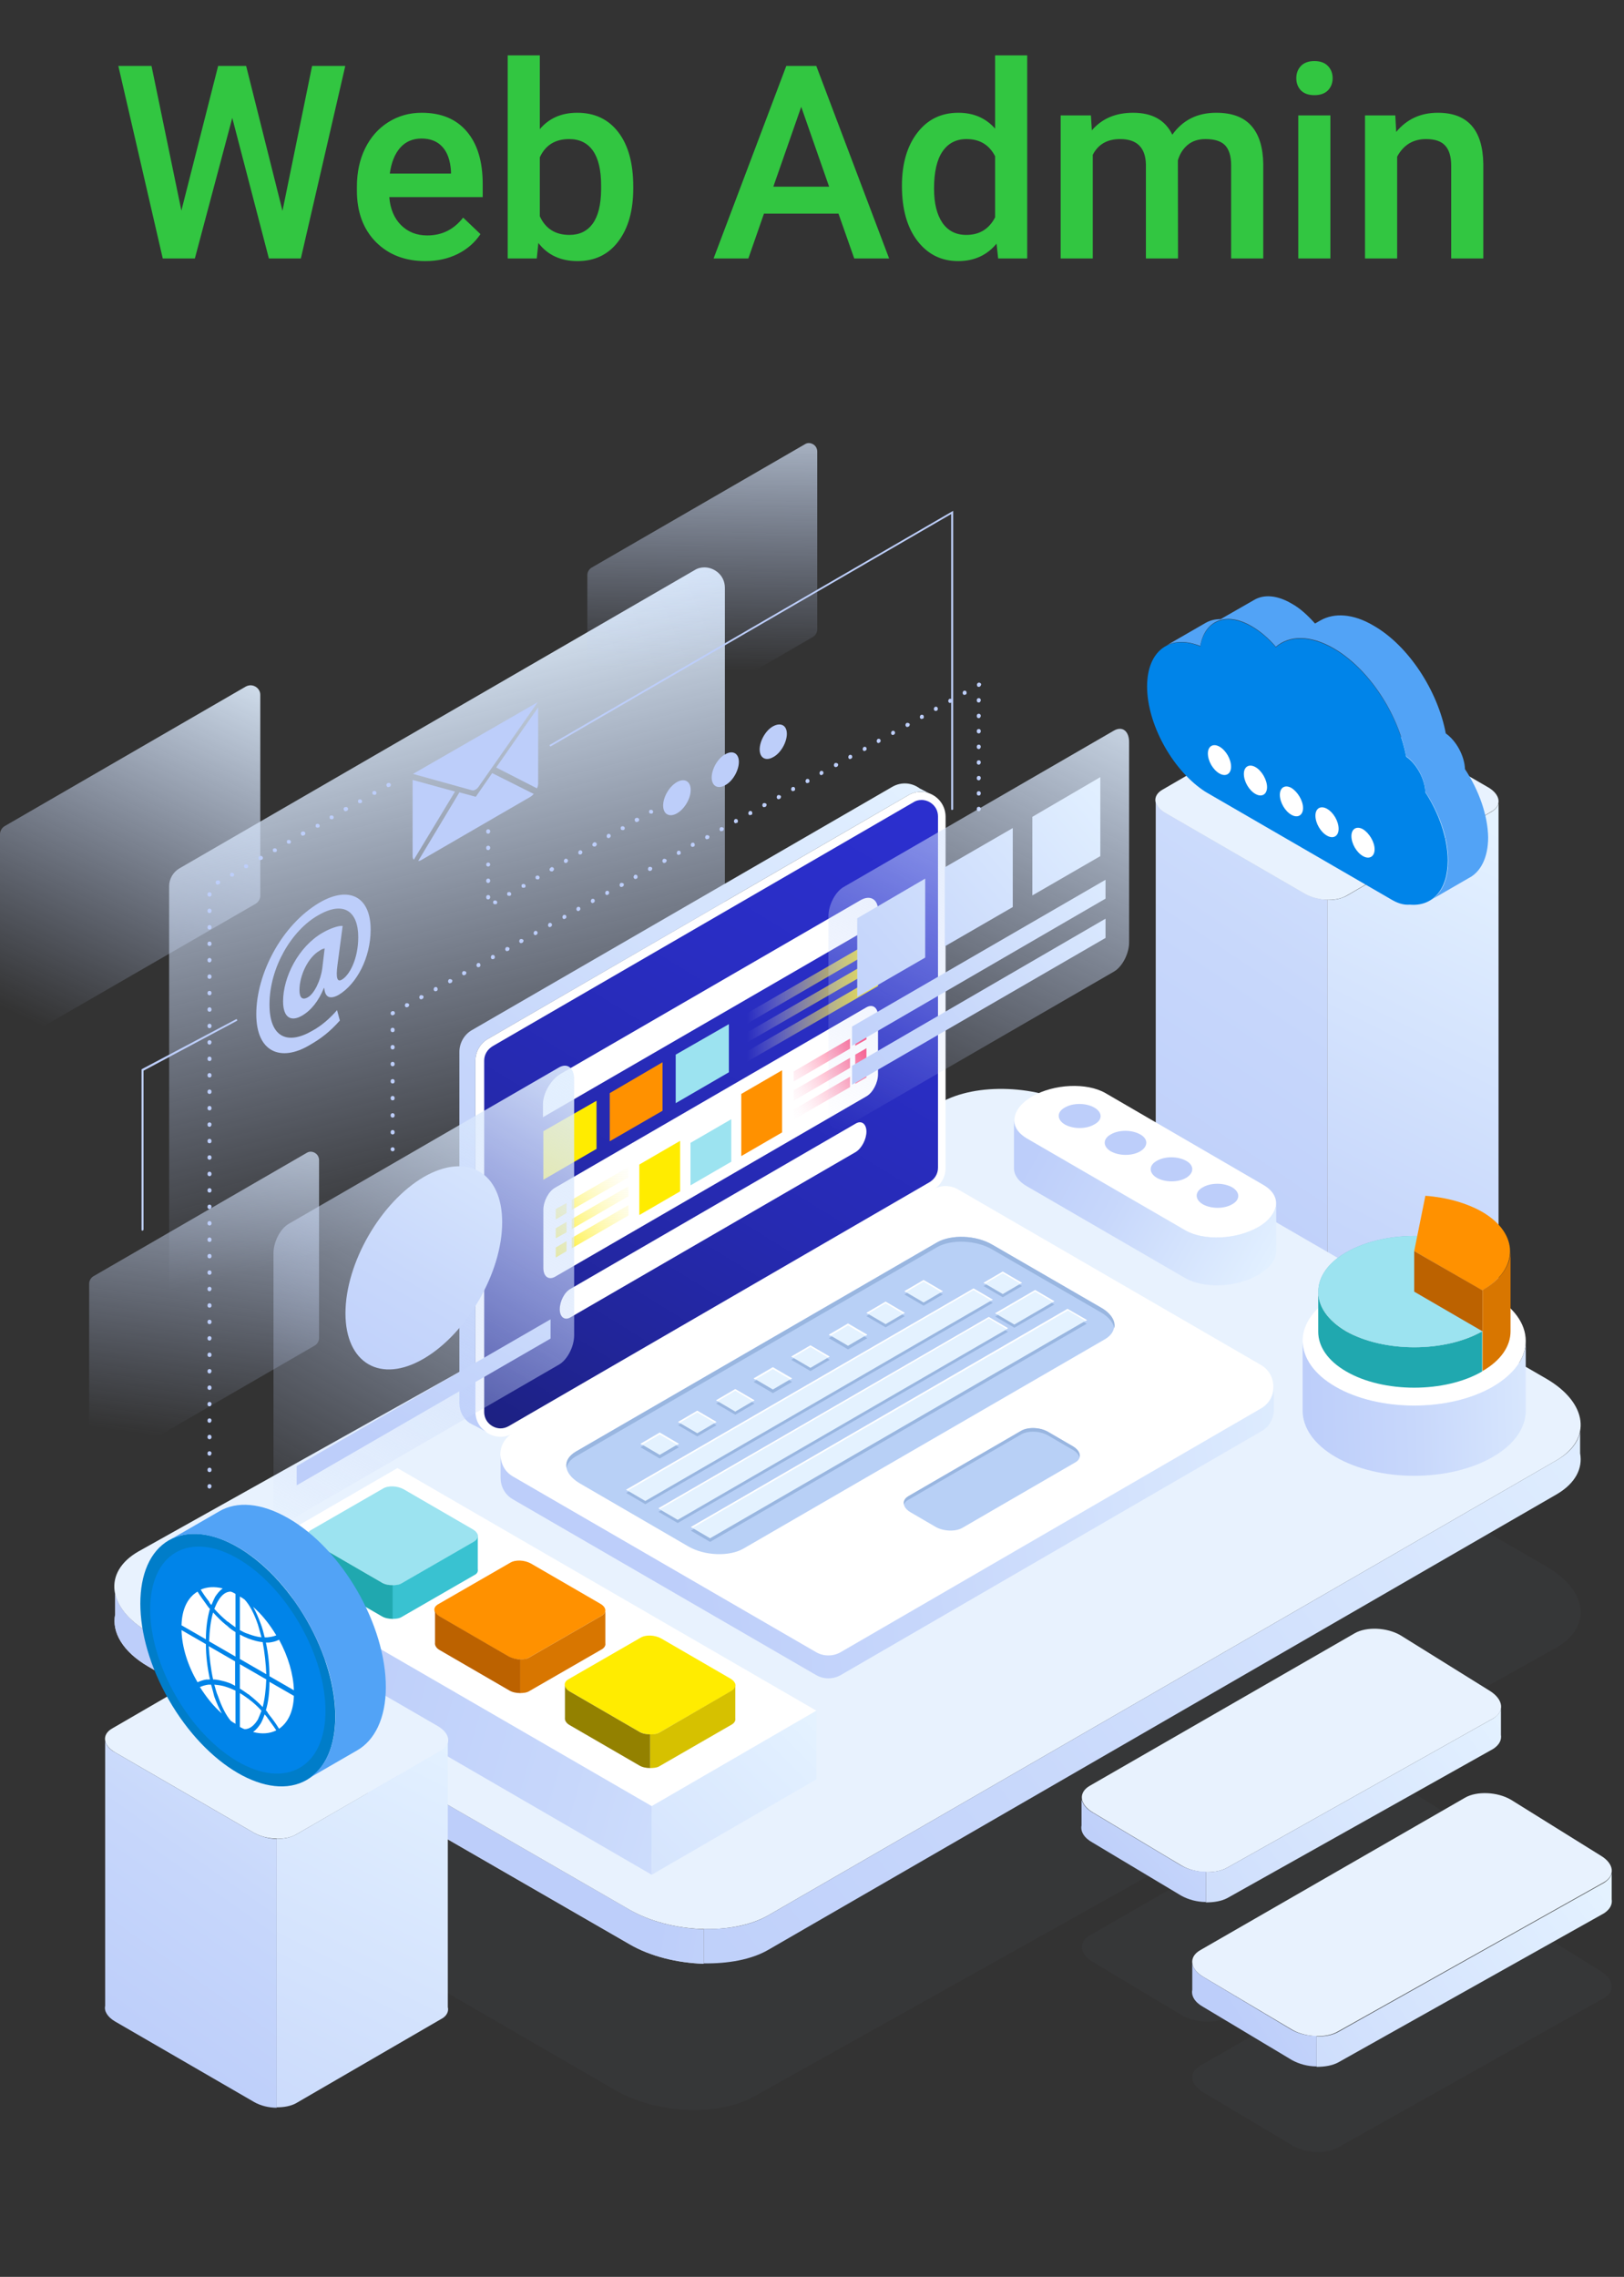 <svg width="132" height="185" viewBox="0 0 132 185" fill="none" xmlns="http://www.w3.org/2000/svg">
<rect x="0" y="0" width="132" height="185" fill="#333333" stroke="none"/>
<path d="M22.961 17.133L25.367 5.359H28.064L24.454 21H21.855L18.879 9.581L15.839 21H13.229L9.619 5.359H12.315L14.743 17.111L17.73 5.359H20.007L22.961 17.133ZM34.573 21.215C32.919 21.215 31.576 20.696 30.545 19.657C29.521 18.612 29.009 17.222 29.009 15.489V15.167C29.009 14.007 29.231 12.972 29.675 12.062C30.126 11.146 30.756 10.433 31.565 9.925C32.375 9.416 33.277 9.162 34.273 9.162C35.855 9.162 37.076 9.667 37.935 10.677C38.802 11.687 39.235 13.115 39.235 14.963V16.016H31.641C31.719 16.975 32.038 17.734 32.597 18.293C33.162 18.852 33.871 19.131 34.724 19.131C35.92 19.131 36.894 18.648 37.645 17.681L39.053 19.023C38.587 19.718 37.964 20.259 37.184 20.645C36.41 21.025 35.54 21.215 34.573 21.215ZM34.262 11.257C33.546 11.257 32.965 11.508 32.522 12.009C32.085 12.51 31.805 13.208 31.684 14.104H36.657V13.91C36.6 13.037 36.367 12.378 35.959 11.934C35.551 11.482 34.985 11.257 34.262 11.257ZM51.471 15.307C51.471 17.111 51.066 18.547 50.257 19.614C49.455 20.681 48.348 21.215 46.938 21.215C45.577 21.215 44.517 20.724 43.758 19.743L43.629 21H41.266V4.5H43.876V10.494C44.628 9.606 45.641 9.162 46.916 9.162C48.334 9.162 49.448 9.688 50.257 10.741C51.066 11.794 51.471 13.266 51.471 15.156V15.307ZM48.86 15.081C48.86 13.821 48.638 12.875 48.194 12.245C47.75 11.615 47.106 11.3 46.261 11.3C45.129 11.3 44.334 11.794 43.876 12.782V17.573C44.342 18.583 45.144 19.088 46.282 19.088C47.099 19.088 47.729 18.784 48.173 18.175C48.617 17.566 48.846 16.646 48.86 15.414V15.081ZM68.153 17.358H62.095L60.827 21H58.002L63.91 5.359H66.349L72.268 21H69.432L68.153 17.358ZM62.857 15.167H67.391L65.124 8.679L62.857 15.167ZM73.31 15.102C73.31 13.312 73.725 11.876 74.556 10.795C75.386 9.706 76.5 9.162 77.897 9.162C79.128 9.162 80.124 9.592 80.883 10.451V4.5H83.493V21H81.13L81.001 19.797C80.22 20.742 79.178 21.215 77.875 21.215C76.514 21.215 75.412 20.667 74.566 19.571C73.728 18.476 73.31 16.986 73.31 15.102ZM75.92 15.328C75.92 16.51 76.145 17.434 76.597 18.1C77.055 18.759 77.703 19.088 78.541 19.088C79.608 19.088 80.389 18.612 80.883 17.659V12.696C80.403 11.765 79.63 11.3 78.562 11.3C77.717 11.3 77.066 11.636 76.607 12.31C76.149 12.976 75.92 13.982 75.92 15.328ZM88.671 9.377L88.746 10.591C89.562 9.638 90.68 9.162 92.098 9.162C93.652 9.162 94.715 9.757 95.288 10.945C96.133 9.757 97.322 9.162 98.855 9.162C100.136 9.162 101.089 9.517 101.712 10.226C102.342 10.935 102.664 11.98 102.679 13.362V21H100.068V13.438C100.068 12.7 99.907 12.159 99.585 11.815C99.263 11.472 98.729 11.3 97.984 11.3C97.39 11.3 96.903 11.461 96.523 11.783C96.151 12.098 95.89 12.514 95.739 13.029L95.75 21H93.14V13.352C93.104 11.984 92.406 11.3 91.045 11.3C89.999 11.3 89.258 11.726 88.821 12.578V21H86.211V9.377H88.671ZM108.136 21H105.525V9.377H108.136V21ZM105.364 6.358C105.364 5.957 105.49 5.624 105.74 5.359C105.998 5.094 106.363 4.962 106.836 4.962C107.309 4.962 107.674 5.094 107.932 5.359C108.189 5.624 108.318 5.957 108.318 6.358C108.318 6.752 108.189 7.082 107.932 7.347C107.674 7.604 107.309 7.733 106.836 7.733C106.363 7.733 105.998 7.604 105.74 7.347C105.49 7.082 105.364 6.752 105.364 6.358ZM113.41 9.377L113.485 10.72C114.345 9.681 115.473 9.162 116.869 9.162C119.29 9.162 120.521 10.548 120.564 13.319V21H117.954V13.47C117.954 12.732 117.793 12.188 117.471 11.837C117.156 11.479 116.636 11.3 115.913 11.3C114.86 11.3 114.076 11.776 113.561 12.729V21H110.95V9.377H113.41Z" fill="#32C641"/>
<g opacity="0.15">
<path opacity="0.15" d="M130.35 162.363L108.771 174.484C107.829 175.038 106.139 174.973 105.034 174.321L97.819 170.02C96.714 169.368 96.584 168.391 97.559 167.837L119.073 155.455C120.015 154.901 121.705 154.966 122.81 155.618L130.09 160.147C131.195 160.831 131.325 161.809 130.35 162.363Z" fill="#BDCEFA"/>
<path opacity="0.15" d="M121.381 151.74L99.769 163.894C98.827 164.448 97.137 164.383 96.032 163.731L88.85 159.43C87.745 158.778 87.615 157.801 88.59 157.247L110.104 144.865C111.046 144.311 112.736 144.376 113.841 145.028L121.121 149.557C122.193 150.209 122.323 151.186 121.381 151.74Z" fill="#BDCEFA"/>
<path opacity="0.15" d="M126.548 133.851L61.356 170.313C58.464 171.975 53.394 171.78 50.047 169.857L12.057 147.863C8.709 145.94 8.352 142.975 11.244 141.313L76.436 104.851C79.328 103.189 84.397 103.385 87.745 105.307L125.735 127.302C129.05 129.224 129.407 132.189 126.548 133.851Z" fill="#BDCEFA"/>
</g>
<path d="M0.78 84.877C0.422 84.877 0 84.584 0 84.095V67.77C0 67.509 0.162 67.249 0.39 67.118L19.986 55.779C20.116 55.714 20.246 55.681 20.376 55.681C20.734 55.681 21.156 55.974 21.156 56.463V72.788C21.156 73.049 20.994 73.309 20.766 73.44L1.137 84.779C1.04 84.844 0.91 84.877 0.78 84.877Z" fill="url(#paint0_linear)"/>
<path d="M15.404 108.598C14.624 108.598 13.747 107.979 13.747 106.936V72.006C13.747 71.419 14.072 70.865 14.559 70.572L56.449 46.329C56.709 46.166 56.969 46.101 57.262 46.101C58.041 46.101 58.919 46.72 58.919 47.763V82.726C58.919 83.313 58.594 83.867 58.106 84.16L16.216 108.37C15.957 108.533 15.697 108.598 15.404 108.598Z" fill="url(#paint1_linear)"/>
<path d="M48.422 61.905C48.097 61.905 47.74 61.644 47.74 61.22V46.72C47.74 46.492 47.87 46.264 48.065 46.134L65.419 36.098C65.516 36.033 65.646 36 65.744 36C66.069 36 66.426 36.261 66.426 36.684V51.152C66.426 51.38 66.296 51.608 66.101 51.738L48.747 61.807C48.65 61.872 48.52 61.905 48.422 61.905Z" fill="url(#paint2_linear)"/>
<path d="M7.93 119.449C7.605 119.449 7.247 119.188 7.247 118.765V104.297C7.247 104.069 7.377 103.841 7.572 103.711L24.926 93.675C25.024 93.609 25.154 93.577 25.251 93.577C25.576 93.577 25.933 93.838 25.933 94.261V108.729C25.933 108.957 25.803 109.185 25.608 109.315L8.255 119.351C8.157 119.416 8.027 119.449 7.93 119.449Z" fill="url(#paint3_linear)"/>
<path d="M55.8 65.288C56.244 64.548 56.255 63.737 55.825 63.477C55.394 63.218 54.685 63.607 54.241 64.347C53.797 65.087 53.785 65.898 54.216 66.157C54.647 66.417 55.356 66.028 55.8 65.288Z" fill="#BDCEFA"/>
<path d="M60.056 61.905C60.056 62.589 59.569 63.469 58.952 63.795C58.334 64.153 57.847 63.86 57.847 63.175C57.847 62.491 58.334 61.611 58.952 61.286C59.569 60.927 60.056 61.22 60.056 61.905Z" fill="#BDCEFA"/>
<path d="M63.956 59.624C63.956 60.308 63.469 61.188 62.851 61.514C62.234 61.872 61.746 61.579 61.746 60.894C61.746 60.21 62.234 59.33 62.851 59.005C63.469 58.679 63.956 58.939 63.956 59.624Z" fill="#BDCEFA"/>
<path d="M27.623 82.921C26.811 83.834 26.096 84.388 25.121 84.942C22.846 86.278 20.831 85.528 20.831 82.4C20.831 79.142 22.879 75.166 25.966 73.342C28.371 71.941 30.126 72.853 30.126 75.525C30.126 77.838 28.988 79.956 27.526 80.836C26.876 81.195 26.421 81.097 26.356 80.282H26.323C25.901 81.325 25.284 82.107 24.536 82.531C23.626 83.052 23.009 82.661 23.009 81.358C23.009 79.402 24.244 76.926 26.226 75.785C26.843 75.427 27.526 75.199 27.851 75.232L27.428 78.425C27.298 79.435 27.396 79.826 27.786 79.598C28.371 79.272 29.118 77.969 29.118 76.144C29.118 74.058 27.948 73.146 25.836 74.384C23.724 75.59 21.904 78.588 21.904 81.618C21.904 84.29 23.366 84.942 25.413 83.736C26.128 83.345 26.843 82.726 27.396 82.074L27.623 82.921ZM26.389 77.056C26.291 77.089 26.128 77.121 25.966 77.252C25.056 77.773 24.341 79.24 24.341 80.445C24.341 81.064 24.569 81.292 25.024 81.032C25.544 80.738 26.064 79.663 26.194 78.686L26.389 77.056Z" fill="#BDCEFA"/>
<path d="M33.57 62.882L38.38 64.218C38.542 64.251 38.77 64.12 38.9 63.925L43.71 57.05L33.57 62.882Z" fill="#BDCEFA"/>
<path d="M36.983 64.316L33.636 69.855C33.571 69.79 33.538 69.692 33.538 69.562V63.371L36.983 64.316Z" fill="#BDCEFA"/>
<path d="M40.005 62.817L43.385 64.511C43.288 64.609 43.19 64.707 43.06 64.772L34.286 69.855C34.188 69.921 34.091 69.953 33.993 69.953L37.34 64.381L38.673 64.74L40.005 62.817Z" fill="#BDCEFA"/>
<path d="M43.742 57.473V63.664C43.742 63.794 43.71 63.925 43.645 64.055L40.33 62.361L43.742 57.473Z" fill="#BDCEFA"/>
<path d="M77.378 65.815C77.346 65.815 77.313 65.782 77.313 65.75V41.767L44.782 60.634C44.75 60.666 44.685 60.634 44.685 60.601C44.652 60.569 44.685 60.504 44.717 60.504L77.475 41.507V65.75C77.475 65.782 77.41 65.815 77.378 65.815Z" fill="#BDCEFA"/>
<path d="M79.555 65.913C79.458 65.913 79.393 65.847 79.393 65.75V65.717C79.393 65.619 79.458 65.554 79.555 65.554C79.653 65.554 79.718 65.619 79.718 65.717C79.718 65.815 79.653 65.913 79.555 65.913Z" fill="#BDCEFA"/>
<path d="M79.555 64.642C79.458 64.642 79.393 64.577 79.393 64.479V64.446C79.393 64.349 79.458 64.284 79.555 64.284C79.653 64.284 79.718 64.349 79.718 64.446C79.718 64.577 79.653 64.642 79.555 64.642ZM79.555 63.404C79.458 63.404 79.393 63.339 79.393 63.241V63.208C79.393 63.11 79.458 63.045 79.555 63.045C79.653 63.045 79.718 63.11 79.718 63.208C79.718 63.306 79.653 63.404 79.555 63.404ZM79.555 62.133C79.458 62.133 79.393 62.068 79.393 61.97V61.937C79.393 61.84 79.458 61.775 79.555 61.775C79.653 61.775 79.718 61.84 79.718 61.937C79.718 62.035 79.653 62.133 79.555 62.133ZM79.555 60.862C79.458 60.862 79.393 60.797 79.393 60.699V60.667C79.393 60.569 79.458 60.504 79.555 60.504C79.653 60.504 79.718 60.569 79.718 60.667C79.718 60.764 79.653 60.862 79.555 60.862ZM79.555 59.591C79.458 59.591 79.393 59.526 79.393 59.428V59.396C79.393 59.298 79.458 59.233 79.555 59.233C79.653 59.233 79.718 59.298 79.718 59.396C79.718 59.526 79.653 59.591 79.555 59.591ZM79.555 58.353C79.458 58.353 79.393 58.288 79.393 58.19V58.158C79.393 58.06 79.458 57.995 79.555 57.995C79.653 57.995 79.718 58.06 79.718 58.158C79.718 58.255 79.653 58.353 79.555 58.353ZM79.555 57.082C79.458 57.082 79.393 57.017 79.393 56.919V56.887C79.393 56.789 79.458 56.724 79.555 56.724C79.653 56.724 79.718 56.789 79.718 56.887C79.718 56.985 79.653 57.082 79.555 57.082Z" fill="#BDCEFA"/>
<path d="M79.555 55.812C79.49 55.812 79.458 55.779 79.425 55.746C79.425 55.746 79.425 55.746 79.425 55.714C79.393 55.648 79.393 55.551 79.49 55.486C79.555 55.453 79.62 55.453 79.653 55.486C79.718 55.518 79.75 55.551 79.75 55.616C79.718 55.746 79.653 55.812 79.555 55.812Z" fill="#BDCEFA"/>
<path d="M33.05 81.846C32.986 81.846 32.953 81.814 32.92 81.749C32.888 81.683 32.92 81.586 32.986 81.52H33.018C33.083 81.488 33.18 81.52 33.245 81.586C33.278 81.651 33.245 81.749 33.18 81.814H33.148C33.115 81.846 33.083 81.846 33.05 81.846ZM34.22 81.195C34.155 81.195 34.123 81.162 34.09 81.097C34.058 81.032 34.09 80.934 34.155 80.869H34.188C34.253 80.836 34.35 80.869 34.415 80.934C34.448 80.999 34.415 81.097 34.35 81.162H34.318C34.285 81.195 34.253 81.195 34.22 81.195ZM35.39 80.543C35.325 80.543 35.293 80.51 35.26 80.445C35.228 80.38 35.26 80.282 35.325 80.217C35.39 80.184 35.52 80.184 35.553 80.282C35.585 80.347 35.585 80.445 35.52 80.51H35.488C35.455 80.543 35.423 80.543 35.39 80.543ZM36.56 79.891C36.495 79.891 36.463 79.859 36.43 79.793C36.398 79.728 36.43 79.631 36.495 79.565H36.528C36.593 79.533 36.69 79.565 36.755 79.631C36.788 79.696 36.755 79.793 36.69 79.859H36.658C36.593 79.891 36.56 79.891 36.56 79.891ZM37.698 79.24C37.633 79.24 37.6 79.207 37.568 79.142C37.535 79.077 37.568 78.979 37.633 78.914H37.665C37.73 78.881 37.828 78.914 37.893 78.979C37.925 79.044 37.893 79.142 37.828 79.207H37.795C37.763 79.24 37.73 79.24 37.698 79.24ZM38.868 78.588C38.803 78.588 38.77 78.555 38.738 78.49C38.705 78.425 38.738 78.327 38.803 78.262C38.868 78.229 38.998 78.229 39.03 78.327C39.063 78.392 39.063 78.49 38.998 78.555H38.965C38.933 78.588 38.9 78.588 38.868 78.588ZM40.038 77.936C39.973 77.936 39.94 77.904 39.908 77.838C39.875 77.773 39.908 77.675 39.973 77.61C40.038 77.578 40.167 77.578 40.2 77.675C40.233 77.741 40.233 77.838 40.167 77.904H40.135C40.103 77.936 40.07 77.936 40.038 77.936ZM41.208 77.284C41.142 77.284 41.11 77.252 41.078 77.187C41.045 77.122 41.078 77.024 41.142 76.959H41.175C41.24 76.926 41.337 76.959 41.403 77.024C41.435 77.089 41.403 77.187 41.337 77.252H41.305C41.24 77.284 41.208 77.284 41.208 77.284ZM42.345 76.633C42.28 76.633 42.247 76.6 42.215 76.535C42.182 76.47 42.215 76.372 42.28 76.307H42.312C42.377 76.274 42.475 76.307 42.54 76.372C42.572 76.437 42.54 76.535 42.475 76.6H42.442C42.41 76.633 42.377 76.633 42.345 76.633ZM43.515 75.981C43.45 75.981 43.417 75.948 43.385 75.883C43.352 75.818 43.385 75.72 43.45 75.655C43.515 75.623 43.645 75.623 43.677 75.72C43.71 75.786 43.71 75.883 43.612 75.948H43.58C43.58 75.981 43.547 75.981 43.515 75.981ZM44.685 75.329C44.62 75.329 44.587 75.297 44.555 75.232C44.522 75.166 44.555 75.069 44.62 75.004C44.685 74.971 44.815 74.971 44.847 75.069C44.88 75.134 44.88 75.232 44.782 75.297H44.75C44.75 75.329 44.717 75.329 44.685 75.329ZM45.855 74.678C45.79 74.678 45.757 74.645 45.725 74.58C45.692 74.515 45.725 74.417 45.79 74.352C45.855 74.319 45.985 74.319 46.017 74.417C46.05 74.482 46.05 74.58 45.952 74.645H45.92C45.887 74.678 45.855 74.678 45.855 74.678ZM46.992 74.026C46.927 74.026 46.895 73.993 46.862 73.928C46.83 73.863 46.862 73.765 46.927 73.7C46.992 73.668 47.122 73.668 47.155 73.765C47.187 73.831 47.187 73.928 47.09 73.993H47.057C47.057 74.026 47.025 74.026 46.992 74.026ZM48.162 73.374C48.097 73.374 48.065 73.342 48.032 73.277C48 73.211 48.032 73.114 48.097 73.049C48.162 73.016 48.292 73.016 48.325 73.114C48.357 73.179 48.357 73.277 48.26 73.342H48.227C48.227 73.374 48.195 73.374 48.162 73.374ZM49.332 72.723C49.267 72.723 49.234 72.69 49.202 72.625C49.169 72.56 49.202 72.462 49.267 72.397C49.332 72.364 49.462 72.364 49.495 72.462C49.527 72.527 49.527 72.625 49.429 72.69H49.397C49.397 72.723 49.364 72.723 49.332 72.723ZM50.502 72.071C50.437 72.071 50.404 72.038 50.372 71.973C50.34 71.908 50.372 71.81 50.437 71.745H50.469C50.535 71.713 50.632 71.745 50.697 71.81C50.729 71.876 50.697 71.973 50.632 72.038H50.599C50.535 72.071 50.535 72.071 50.502 72.071ZM51.639 71.419C51.574 71.419 51.542 71.387 51.509 71.322C51.477 71.256 51.509 71.159 51.574 71.093C51.639 71.061 51.769 71.061 51.802 71.159C51.834 71.224 51.834 71.322 51.769 71.387H51.737C51.704 71.419 51.672 71.419 51.639 71.419ZM52.809 70.768C52.744 70.768 52.712 70.735 52.679 70.67C52.647 70.605 52.679 70.507 52.744 70.442H52.777C52.842 70.409 52.939 70.442 53.004 70.507C53.037 70.572 53.004 70.67 52.939 70.735H52.907C52.874 70.768 52.842 70.768 52.809 70.768ZM53.979 70.116C53.914 70.116 53.882 70.083 53.849 70.018C53.817 69.953 53.849 69.855 53.914 69.79H53.947C54.012 69.757 54.109 69.79 54.174 69.855C54.207 69.92 54.174 70.018 54.109 70.083H54.077C54.044 70.116 54.012 70.116 53.979 70.116ZM55.149 69.464C55.084 69.464 55.052 69.432 55.019 69.367C54.987 69.301 55.019 69.204 55.084 69.138C55.149 69.106 55.279 69.106 55.312 69.204C55.344 69.269 55.344 69.367 55.279 69.432H55.247C55.182 69.464 55.182 69.464 55.149 69.464ZM56.287 68.812C56.222 68.812 56.189 68.78 56.157 68.715C56.124 68.65 56.157 68.552 56.222 68.487C56.287 68.454 56.417 68.454 56.449 68.552C56.482 68.617 56.482 68.715 56.417 68.78H56.384C56.352 68.812 56.319 68.812 56.287 68.812ZM57.457 68.193C57.392 68.193 57.359 68.161 57.327 68.096C57.294 68.031 57.327 67.933 57.392 67.868H57.424C57.489 67.835 57.587 67.868 57.651 67.933C57.684 67.998 57.651 68.096 57.587 68.161H57.554C57.522 68.161 57.489 68.193 57.457 68.193ZM58.627 67.542C58.562 67.542 58.529 67.509 58.496 67.444C58.464 67.379 58.496 67.281 58.562 67.216H58.594C58.659 67.183 58.757 67.216 58.822 67.281C58.854 67.346 58.822 67.444 58.757 67.509H58.724C58.691 67.509 58.659 67.542 58.627 67.542ZM59.796 66.89C59.731 66.89 59.699 66.858 59.666 66.792C59.634 66.727 59.666 66.629 59.731 66.564C59.796 66.532 59.926 66.532 59.959 66.629C59.991 66.695 59.991 66.792 59.926 66.858H59.894C59.829 66.858 59.829 66.89 59.796 66.89ZM60.966 66.238C60.901 66.238 60.869 66.206 60.836 66.141C60.804 66.075 60.836 65.978 60.901 65.912C60.966 65.88 61.096 65.88 61.129 65.978C61.161 66.043 61.161 66.141 61.096 66.206H61.064C60.999 66.206 60.966 66.238 60.966 66.238ZM62.104 65.587C62.039 65.587 62.006 65.554 61.974 65.489C61.941 65.424 61.974 65.326 62.039 65.261H62.071C62.136 65.228 62.234 65.261 62.299 65.326C62.331 65.391 62.299 65.489 62.234 65.554H62.201C62.169 65.554 62.136 65.587 62.104 65.587ZM63.274 64.935C63.209 64.935 63.176 64.902 63.144 64.837C63.111 64.772 63.144 64.674 63.209 64.609H63.241C63.306 64.576 63.404 64.609 63.469 64.674C63.501 64.74 63.469 64.837 63.404 64.902H63.371C63.339 64.935 63.306 64.935 63.274 64.935ZM64.444 64.283C64.379 64.283 64.346 64.251 64.314 64.186C64.281 64.12 64.314 64.023 64.379 63.957C64.444 63.925 64.574 63.925 64.606 64.023C64.639 64.088 64.639 64.186 64.574 64.251H64.541C64.476 64.283 64.476 64.283 64.444 64.283ZM65.614 63.632C65.549 63.632 65.516 63.599 65.484 63.534C65.451 63.469 65.484 63.371 65.549 63.306C65.614 63.273 65.744 63.273 65.776 63.371C65.809 63.436 65.809 63.534 65.744 63.599H65.711C65.646 63.632 65.614 63.632 65.614 63.632ZM66.751 62.98C66.686 62.98 66.653 62.947 66.621 62.882C66.588 62.817 66.621 62.719 66.686 62.654C66.751 62.621 66.881 62.621 66.913 62.719C66.946 62.784 66.946 62.882 66.849 62.947H66.816C66.816 62.98 66.784 62.98 66.751 62.98ZM67.921 62.328C67.856 62.328 67.823 62.296 67.791 62.23C67.758 62.165 67.791 62.068 67.856 62.002H67.888C67.954 61.97 68.051 62.002 68.116 62.068C68.148 62.133 68.116 62.23 68.051 62.296H68.019C67.986 62.328 67.954 62.328 67.921 62.328ZM69.091 61.676C69.026 61.676 68.993 61.644 68.961 61.579C68.928 61.514 68.961 61.416 69.026 61.351C69.091 61.318 69.221 61.318 69.253 61.416C69.286 61.481 69.286 61.579 69.188 61.644H69.156C69.123 61.676 69.123 61.676 69.091 61.676ZM70.261 61.025C70.196 61.025 70.163 60.992 70.131 60.927C70.098 60.862 70.131 60.764 70.196 60.699C70.261 60.666 70.391 60.666 70.423 60.764C70.456 60.829 70.456 60.927 70.358 60.992H70.326C70.293 61.025 70.261 61.025 70.261 61.025ZM71.398 60.373C71.333 60.373 71.301 60.341 71.268 60.275C71.236 60.21 71.268 60.112 71.333 60.047C71.398 60.015 71.528 60.015 71.561 60.112C71.593 60.178 71.593 60.275 71.496 60.341H71.463C71.463 60.373 71.431 60.373 71.398 60.373ZM72.568 59.721C72.503 59.721 72.471 59.689 72.438 59.624C72.406 59.559 72.438 59.461 72.503 59.396C72.568 59.363 72.698 59.363 72.731 59.461C72.763 59.526 72.763 59.624 72.666 59.689H72.633C72.633 59.721 72.601 59.721 72.568 59.721ZM73.738 59.07C73.673 59.07 73.641 59.037 73.608 58.972C73.576 58.907 73.608 58.809 73.673 58.744H73.706C73.771 58.711 73.868 58.744 73.933 58.809C73.966 58.874 73.933 58.972 73.868 59.037H73.836C73.771 59.07 73.771 59.07 73.738 59.07ZM74.908 58.418C74.843 58.418 74.811 58.386 74.778 58.32C74.746 58.255 74.778 58.157 74.843 58.092C74.908 58.06 75.038 58.06 75.07 58.157C75.103 58.223 75.103 58.32 75.038 58.386H75.006C74.941 58.418 74.908 58.418 74.908 58.418ZM76.046 57.766C75.981 57.766 75.948 57.734 75.915 57.669C75.883 57.603 75.915 57.506 75.981 57.441C76.046 57.408 76.175 57.408 76.208 57.506C76.24 57.571 76.24 57.669 76.175 57.734H76.143C76.111 57.766 76.078 57.766 76.046 57.766ZM77.215 57.115C77.15 57.115 77.118 57.082 77.085 57.017C77.053 56.952 77.085 56.854 77.15 56.789H77.183C77.248 56.756 77.345 56.789 77.41 56.854C77.443 56.919 77.41 57.017 77.345 57.082H77.313C77.28 57.115 77.248 57.115 77.215 57.115ZM78.385 56.463C78.32 56.463 78.288 56.43 78.255 56.365C78.223 56.3 78.255 56.202 78.32 56.137C78.385 56.105 78.515 56.105 78.548 56.202C78.58 56.267 78.58 56.365 78.515 56.43H78.483C78.418 56.463 78.418 56.463 78.385 56.463Z" fill="#BDCEFA"/>
<path d="M31.913 82.498C31.816 82.498 31.751 82.433 31.751 82.335C31.751 82.27 31.783 82.205 31.848 82.172C31.913 82.14 32.043 82.14 32.076 82.237C32.108 82.303 32.108 82.4 32.043 82.433C32.011 82.466 31.946 82.498 31.913 82.498Z" fill="#BDCEFA"/>
<path d="M31.913 92.176C31.816 92.176 31.751 92.111 31.751 92.013V91.98C31.751 91.882 31.816 91.817 31.913 91.817C32.011 91.817 32.076 91.882 32.076 91.98V92.013C32.076 92.111 32.011 92.176 31.913 92.176ZM31.913 90.807C31.816 90.807 31.751 90.742 31.751 90.644V90.612C31.751 90.514 31.816 90.449 31.913 90.449C32.011 90.449 32.076 90.514 32.076 90.612V90.644C32.076 90.742 32.011 90.807 31.913 90.807ZM31.913 89.406C31.816 89.406 31.751 89.341 31.751 89.243V89.211C31.751 89.113 31.816 89.048 31.913 89.048C32.011 89.048 32.076 89.113 32.076 89.211V89.243C32.076 89.341 32.011 89.406 31.913 89.406ZM31.913 88.037C31.816 88.037 31.751 87.972 31.751 87.875V87.842C31.751 87.744 31.816 87.679 31.913 87.679C32.011 87.679 32.076 87.744 32.076 87.842V87.875C32.076 87.972 32.011 88.037 31.913 88.037ZM31.913 86.636C31.816 86.636 31.751 86.571 31.751 86.474V86.441C31.751 86.343 31.816 86.278 31.913 86.278C32.011 86.278 32.076 86.343 32.076 86.441V86.474C32.076 86.571 32.011 86.636 31.913 86.636ZM31.913 85.268C31.816 85.268 31.751 85.203 31.751 85.105V85.072C31.751 84.975 31.816 84.909 31.913 84.909C32.011 84.909 32.076 84.975 32.076 85.072V85.105C32.076 85.203 32.011 85.268 31.913 85.268ZM31.913 83.867C31.816 83.867 31.751 83.802 31.751 83.704V83.671C31.751 83.573 31.816 83.508 31.913 83.508C32.011 83.508 32.076 83.573 32.076 83.671V83.704C32.076 83.802 32.011 83.867 31.913 83.867Z" fill="#BDCEFA"/>
<path d="M31.913 93.544C31.816 93.544 31.751 93.479 31.751 93.381C31.751 93.284 31.816 93.219 31.913 93.219C32.011 93.219 32.076 93.284 32.076 93.381C32.076 93.479 32.011 93.544 31.913 93.544Z" fill="#BDCEFA"/>
<path d="M11.569 99.996C11.537 99.996 11.504 99.963 11.504 99.931V86.897L11.537 86.865L19.174 82.824C19.206 82.791 19.271 82.824 19.271 82.857C19.304 82.889 19.271 82.954 19.239 82.954L11.667 86.995V99.931C11.634 99.963 11.602 99.996 11.569 99.996Z" fill="#BDCEFA"/>
<path d="M17.029 120.948C16.932 120.948 16.867 120.883 16.867 120.785V120.752C16.867 120.655 16.932 120.589 17.029 120.589C17.127 120.589 17.192 120.655 17.192 120.752C17.192 120.85 17.127 120.948 17.029 120.948ZM17.029 119.612C16.932 119.612 16.867 119.547 16.867 119.449V119.416C16.867 119.319 16.932 119.254 17.029 119.254C17.127 119.254 17.192 119.319 17.192 119.416V119.449C17.192 119.547 17.127 119.612 17.029 119.612ZM17.029 118.276C16.932 118.276 16.867 118.211 16.867 118.113V118.08C16.867 117.983 16.932 117.918 17.029 117.918C17.127 117.918 17.192 117.983 17.192 118.08C17.192 118.178 17.127 118.276 17.029 118.276ZM17.029 116.94C16.932 116.94 16.867 116.875 16.867 116.777V116.745C16.867 116.647 16.932 116.582 17.029 116.582C17.127 116.582 17.192 116.647 17.192 116.745V116.777C17.192 116.875 17.127 116.94 17.029 116.94ZM17.029 115.604C16.932 115.604 16.867 115.539 16.867 115.441V115.409C16.867 115.311 16.932 115.246 17.029 115.246C17.127 115.246 17.192 115.311 17.192 115.409C17.192 115.506 17.127 115.604 17.029 115.604ZM17.029 114.268C16.932 114.268 16.867 114.203 16.867 114.105V114.073C16.867 113.975 16.932 113.91 17.029 113.91C17.127 113.91 17.192 113.975 17.192 114.073C17.192 114.17 17.127 114.268 17.029 114.268ZM17.029 112.932C16.932 112.932 16.867 112.867 16.867 112.769V112.737C16.867 112.639 16.932 112.574 17.029 112.574C17.127 112.574 17.192 112.639 17.192 112.737V112.769C17.192 112.867 17.127 112.932 17.029 112.932ZM17.029 111.596C16.932 111.596 16.867 111.531 16.867 111.433V111.401C16.867 111.303 16.932 111.238 17.029 111.238C17.127 111.238 17.192 111.303 17.192 111.401C17.192 111.498 17.127 111.596 17.029 111.596ZM17.029 110.26C16.932 110.26 16.867 110.195 16.867 110.097V110.065C16.867 109.967 16.932 109.902 17.029 109.902C17.127 109.902 17.192 109.967 17.192 110.065V110.097C17.192 110.195 17.127 110.26 17.029 110.26ZM17.029 108.924C16.932 108.924 16.867 108.859 16.867 108.761V108.729C16.867 108.631 16.932 108.566 17.029 108.566C17.127 108.566 17.192 108.631 17.192 108.729C17.192 108.826 17.127 108.924 17.029 108.924ZM17.029 107.588C16.932 107.588 16.867 107.523 16.867 107.425V107.393C16.867 107.295 16.932 107.23 17.029 107.23C17.127 107.23 17.192 107.295 17.192 107.393V107.425C17.192 107.523 17.127 107.588 17.029 107.588ZM17.029 106.252C16.932 106.252 16.867 106.187 16.867 106.089V106.057C16.867 105.959 16.932 105.894 17.029 105.894C17.127 105.894 17.192 105.959 17.192 106.057V106.089C17.192 106.187 17.127 106.252 17.029 106.252ZM17.029 104.916C16.932 104.916 16.867 104.851 16.867 104.753V104.721C16.867 104.623 16.932 104.558 17.029 104.558C17.127 104.558 17.192 104.623 17.192 104.721C17.192 104.819 17.127 104.916 17.029 104.916ZM17.029 103.58C16.932 103.58 16.867 103.515 16.867 103.417V103.385C16.867 103.287 16.932 103.222 17.029 103.222C17.127 103.222 17.192 103.287 17.192 103.385V103.417C17.192 103.515 17.127 103.58 17.029 103.58ZM17.029 102.244C16.932 102.244 16.867 102.179 16.867 102.081V102.049C16.867 101.951 16.932 101.886 17.029 101.886C17.127 101.886 17.192 101.951 17.192 102.049V102.081C17.192 102.179 17.127 102.244 17.029 102.244ZM17.029 100.908C16.932 100.908 16.867 100.843 16.867 100.746V100.713C16.867 100.615 16.932 100.55 17.029 100.55C17.127 100.55 17.192 100.615 17.192 100.713V100.746C17.192 100.843 17.127 100.908 17.029 100.908ZM17.029 99.573C16.932 99.573 16.867 99.507 16.867 99.41V99.377C16.867 99.279 16.932 99.214 17.029 99.214C17.127 99.214 17.192 99.279 17.192 99.377V99.41C17.192 99.507 17.127 99.573 17.029 99.573ZM17.029 98.237C16.932 98.237 16.867 98.171 16.867 98.074V98.041C16.867 97.943 16.932 97.878 17.029 97.878C17.127 97.878 17.192 97.943 17.192 98.041C17.192 98.139 17.127 98.237 17.029 98.237ZM17.029 96.901C16.932 96.901 16.867 96.835 16.867 96.738V96.705C16.867 96.607 16.932 96.542 17.029 96.542C17.127 96.542 17.192 96.607 17.192 96.705V96.738C17.192 96.835 17.127 96.901 17.029 96.901ZM17.029 95.565C16.932 95.565 16.867 95.499 16.867 95.402V95.369C16.867 95.271 16.932 95.206 17.029 95.206C17.127 95.206 17.192 95.271 17.192 95.369V95.402C17.192 95.499 17.127 95.565 17.029 95.565ZM17.029 94.229C16.932 94.229 16.867 94.163 16.867 94.066V94.033C16.867 93.935 16.932 93.87 17.029 93.87C17.127 93.87 17.192 93.935 17.192 94.033V94.066C17.192 94.163 17.127 94.229 17.029 94.229ZM17.029 92.893C16.932 92.893 16.867 92.828 16.867 92.73V92.697C16.867 92.599 16.932 92.534 17.029 92.534C17.127 92.534 17.192 92.599 17.192 92.697V92.73C17.192 92.828 17.127 92.893 17.029 92.893ZM17.029 91.557C16.932 91.557 16.867 91.492 16.867 91.394V91.361C16.867 91.263 16.932 91.198 17.029 91.198C17.127 91.198 17.192 91.263 17.192 91.361C17.192 91.459 17.127 91.557 17.029 91.557ZM17.029 90.221C16.932 90.221 16.867 90.156 16.867 90.058V90.025C16.867 89.927 16.932 89.862 17.029 89.862C17.127 89.862 17.192 89.927 17.192 90.025V90.058C17.192 90.156 17.127 90.221 17.029 90.221ZM17.029 88.885C16.932 88.885 16.867 88.82 16.867 88.722V88.689C16.867 88.591 16.932 88.526 17.029 88.526C17.127 88.526 17.192 88.591 17.192 88.689V88.722C17.192 88.82 17.127 88.885 17.029 88.885ZM17.029 87.549C16.932 87.549 16.867 87.484 16.867 87.386V87.353C16.867 87.255 16.932 87.19 17.029 87.19C17.127 87.19 17.192 87.255 17.192 87.353V87.386C17.192 87.484 17.127 87.549 17.029 87.549ZM17.029 86.213C16.932 86.213 16.867 86.148 16.867 86.05V86.017C16.867 85.92 16.932 85.854 17.029 85.854C17.127 85.854 17.192 85.92 17.192 86.017V86.05C17.192 86.148 17.127 86.213 17.029 86.213ZM17.029 84.877C16.932 84.877 16.867 84.812 16.867 84.714V84.681C16.867 84.584 16.932 84.518 17.029 84.518C17.127 84.518 17.192 84.584 17.192 84.681C17.192 84.779 17.127 84.877 17.029 84.877ZM17.029 83.541C16.932 83.541 16.867 83.476 16.867 83.378V83.345C16.867 83.248 16.932 83.183 17.029 83.183C17.127 83.183 17.192 83.248 17.192 83.345V83.378C17.192 83.476 17.127 83.541 17.029 83.541ZM17.029 82.205C16.932 82.205 16.867 82.14 16.867 82.042V82.009C16.867 81.912 16.932 81.847 17.029 81.847C17.127 81.847 17.192 81.912 17.192 82.009V82.042C17.192 82.14 17.127 82.205 17.029 82.205ZM17.029 80.869C16.932 80.869 16.867 80.804 16.867 80.706V80.674C16.867 80.576 16.932 80.511 17.029 80.511C17.127 80.511 17.192 80.576 17.192 80.674V80.706C17.192 80.804 17.127 80.869 17.029 80.869ZM17.029 79.533C16.932 79.533 16.867 79.468 16.867 79.37V79.338C16.867 79.24 16.932 79.175 17.029 79.175C17.127 79.175 17.192 79.24 17.192 79.338V79.37C17.192 79.468 17.127 79.533 17.029 79.533ZM17.029 78.197C16.932 78.197 16.867 78.132 16.867 78.034V78.001C16.867 77.904 16.932 77.839 17.029 77.839C17.127 77.839 17.192 77.904 17.192 78.001C17.192 78.099 17.127 78.197 17.029 78.197ZM17.029 76.861C16.932 76.861 16.867 76.796 16.867 76.698V76.666C16.867 76.568 16.932 76.503 17.029 76.503C17.127 76.503 17.192 76.568 17.192 76.666V76.698C17.192 76.796 17.127 76.861 17.029 76.861ZM17.029 75.525C16.932 75.525 16.867 75.46 16.867 75.362V75.33C16.867 75.232 16.932 75.167 17.029 75.167C17.127 75.167 17.192 75.232 17.192 75.33V75.362C17.192 75.46 17.127 75.525 17.029 75.525ZM17.029 74.189C16.932 74.189 16.867 74.124 16.867 74.026V73.994C16.867 73.896 16.932 73.831 17.029 73.831C17.127 73.831 17.192 73.896 17.192 73.994V74.026C17.192 74.124 17.127 74.189 17.029 74.189ZM17.029 72.853C16.932 72.853 16.867 72.788 16.867 72.69V72.658C16.867 72.56 16.932 72.495 17.029 72.495C17.127 72.495 17.192 72.56 17.192 72.658V72.69C17.192 72.788 17.127 72.853 17.029 72.853ZM17.679 71.876C17.614 71.876 17.582 71.843 17.549 71.778C17.517 71.713 17.517 71.615 17.614 71.55H17.647C17.712 71.517 17.809 71.517 17.874 71.615C17.907 71.68 17.907 71.778 17.809 71.843H17.777C17.712 71.876 17.712 71.876 17.679 71.876ZM18.849 71.224C18.784 71.224 18.719 71.191 18.719 71.159C18.687 71.094 18.687 70.996 18.752 70.931H18.784C18.849 70.898 18.947 70.898 19.012 70.996C19.044 71.061 19.044 71.159 18.947 71.224C18.914 71.191 18.882 71.224 18.849 71.224ZM19.986 70.54C19.922 70.54 19.857 70.507 19.857 70.475C19.824 70.409 19.824 70.312 19.889 70.246H19.922C19.986 70.214 20.084 70.214 20.149 70.312C20.181 70.377 20.181 70.475 20.084 70.54C20.052 70.54 20.019 70.54 19.986 70.54ZM21.157 69.888C21.091 69.888 21.059 69.855 21.026 69.79C20.994 69.725 20.994 69.627 21.091 69.562H21.124C21.189 69.53 21.286 69.53 21.351 69.627C21.384 69.692 21.384 69.79 21.286 69.855H21.254C21.189 69.888 21.157 69.888 21.157 69.888ZM22.326 69.236C22.261 69.236 22.196 69.204 22.196 69.171C22.164 69.106 22.164 69.008 22.229 68.943H22.261C22.326 68.91 22.424 68.91 22.489 69.008C22.521 69.073 22.521 69.171 22.424 69.236C22.391 69.204 22.359 69.236 22.326 69.236ZM23.464 68.552C23.399 68.552 23.334 68.519 23.334 68.487C23.301 68.422 23.301 68.324 23.366 68.259H23.399C23.464 68.226 23.561 68.226 23.626 68.324C23.659 68.389 23.659 68.487 23.561 68.552C23.529 68.552 23.496 68.552 23.464 68.552ZM24.601 67.9C24.536 67.9 24.504 67.868 24.471 67.803C24.439 67.737 24.439 67.64 24.536 67.575H24.569C24.634 67.542 24.731 67.542 24.796 67.64C24.829 67.705 24.829 67.803 24.731 67.868H24.699C24.666 67.9 24.634 67.9 24.601 67.9ZM25.804 67.249C25.739 67.249 25.674 67.216 25.674 67.183C25.641 67.118 25.641 67.021 25.706 66.955H25.739C25.804 66.923 25.901 66.923 25.966 67.021C25.999 67.086 25.999 67.183 25.901 67.249C25.869 67.216 25.836 67.249 25.804 67.249ZM26.941 66.564C26.876 66.564 26.811 66.532 26.811 66.499C26.779 66.434 26.779 66.336 26.844 66.271H26.876C26.941 66.239 27.039 66.239 27.104 66.336C27.136 66.401 27.136 66.499 27.039 66.564C27.006 66.564 26.974 66.564 26.941 66.564ZM28.079 65.913C28.014 65.913 27.981 65.88 27.949 65.815C27.916 65.75 27.916 65.652 28.014 65.587H28.046C28.111 65.554 28.209 65.554 28.273 65.652C28.306 65.717 28.306 65.815 28.209 65.88H28.176C28.144 65.913 28.111 65.913 28.079 65.913ZM29.248 65.261C29.183 65.261 29.119 65.228 29.119 65.196C29.086 65.131 29.086 65.033 29.151 64.968H29.183C29.248 64.935 29.346 64.935 29.411 65.033C29.444 65.098 29.444 65.196 29.346 65.261C29.314 65.228 29.281 65.261 29.248 65.261ZM30.418 64.577C30.353 64.577 30.288 64.544 30.288 64.512C30.256 64.446 30.256 64.349 30.321 64.284H30.353C30.418 64.251 30.516 64.251 30.581 64.349C30.613 64.414 30.613 64.512 30.516 64.577C30.483 64.577 30.451 64.577 30.418 64.577ZM31.556 63.958C31.491 63.958 31.458 63.925 31.426 63.86C31.393 63.795 31.393 63.697 31.491 63.632H31.523C31.588 63.599 31.686 63.599 31.751 63.697C31.783 63.762 31.783 63.86 31.686 63.925H31.653C31.621 63.925 31.588 63.958 31.556 63.958Z" fill="#BDCEFA"/>
<path d="M40.233 73.472C40.167 73.472 40.102 73.44 40.102 73.407C40.07 73.342 40.07 73.244 40.135 73.179H40.167C40.233 73.146 40.33 73.146 40.395 73.244C40.428 73.309 40.428 73.407 40.33 73.472C40.297 73.44 40.265 73.472 40.233 73.472ZM39.68 73.081C39.583 73.081 39.518 73.016 39.518 72.918V72.886C39.518 72.788 39.583 72.723 39.68 72.723C39.778 72.723 39.843 72.788 39.843 72.886V72.918C39.843 72.984 39.778 73.081 39.68 73.081ZM41.37 72.788C41.305 72.788 41.24 72.755 41.24 72.723C41.208 72.658 41.208 72.56 41.273 72.495H41.305C41.37 72.462 41.468 72.462 41.532 72.56C41.565 72.625 41.565 72.723 41.468 72.788C41.435 72.788 41.403 72.788 41.37 72.788ZM42.54 72.136C42.475 72.136 42.41 72.104 42.41 72.071C42.377 72.006 42.377 71.908 42.442 71.843H42.475C42.54 71.81 42.637 71.81 42.702 71.908C42.735 71.973 42.735 72.071 42.637 72.136C42.605 72.104 42.572 72.136 42.54 72.136ZM39.68 71.745C39.583 71.745 39.518 71.68 39.518 71.582V71.55C39.518 71.452 39.583 71.387 39.68 71.387C39.778 71.387 39.843 71.452 39.843 71.55V71.582C39.843 71.647 39.778 71.745 39.68 71.745ZM43.677 71.452C43.612 71.452 43.547 71.419 43.547 71.387C43.515 71.322 43.515 71.224 43.58 71.159H43.612C43.677 71.126 43.775 71.126 43.84 71.224C43.872 71.289 43.872 71.387 43.775 71.452C43.742 71.452 43.71 71.452 43.677 71.452ZM44.815 70.8C44.75 70.8 44.717 70.768 44.685 70.735C44.652 70.67 44.652 70.572 44.75 70.507L44.782 70.475C44.847 70.442 44.945 70.442 45.01 70.54C45.042 70.605 45.042 70.703 44.945 70.768L44.912 70.8C44.88 70.8 44.847 70.8 44.815 70.8ZM39.68 70.409C39.583 70.409 39.518 70.344 39.518 70.246C39.518 70.149 39.583 70.084 39.68 70.084C39.778 70.084 39.843 70.149 39.843 70.246V70.279C39.843 70.312 39.778 70.409 39.68 70.409ZM45.985 70.116C45.92 70.116 45.855 70.084 45.855 70.051C45.822 69.986 45.822 69.888 45.887 69.823L45.92 69.79C45.985 69.758 46.082 69.758 46.147 69.855C46.18 69.921 46.18 70.018 46.082 70.084C46.05 70.116 46.017 70.116 45.985 70.116ZM47.155 69.432C47.09 69.432 47.025 69.399 47.025 69.367C46.992 69.301 46.992 69.204 47.057 69.138L47.09 69.106C47.155 69.073 47.252 69.073 47.317 69.171C47.35 69.236 47.35 69.334 47.252 69.399C47.22 69.432 47.187 69.432 47.155 69.432ZM39.68 69.073C39.583 69.073 39.518 69.008 39.518 68.91V68.878C39.518 68.78 39.583 68.715 39.68 68.715C39.778 68.715 39.843 68.78 39.843 68.878V68.91C39.843 68.976 39.778 69.073 39.68 69.073ZM48.292 68.78C48.227 68.78 48.195 68.748 48.162 68.715C48.13 68.65 48.13 68.552 48.227 68.487L48.26 68.454C48.325 68.422 48.422 68.422 48.487 68.519C48.52 68.585 48.52 68.682 48.422 68.748L48.39 68.78C48.325 68.78 48.325 68.78 48.292 68.78ZM49.462 68.096C49.397 68.096 49.332 68.063 49.332 68.031C49.3 67.966 49.3 67.868 49.364 67.803L49.397 67.77C49.462 67.737 49.559 67.737 49.624 67.835C49.657 67.9 49.657 67.998 49.559 68.063C49.527 68.096 49.495 68.096 49.462 68.096ZM39.68 67.737C39.583 67.737 39.518 67.672 39.518 67.575V67.542C39.518 67.444 39.583 67.379 39.68 67.379C39.778 67.379 39.843 67.444 39.843 67.542V67.575C39.843 67.64 39.778 67.737 39.68 67.737ZM50.599 67.444C50.534 67.444 50.469 67.412 50.469 67.379C50.437 67.314 50.437 67.216 50.502 67.151H50.534C50.599 67.118 50.697 67.118 50.762 67.216C50.794 67.281 50.794 67.379 50.697 67.444C50.664 67.444 50.632 67.444 50.599 67.444ZM51.737 66.792C51.672 66.792 51.639 66.76 51.607 66.695C51.574 66.629 51.574 66.532 51.672 66.467H51.704C51.769 66.434 51.867 66.434 51.932 66.532C51.964 66.597 51.964 66.695 51.867 66.76H51.834C51.802 66.792 51.769 66.792 51.737 66.792ZM52.907 66.108C52.842 66.108 52.777 66.076 52.777 66.043C52.744 65.978 52.744 65.88 52.809 65.815H52.842C52.907 65.782 53.004 65.782 53.069 65.88C53.102 65.945 53.102 66.043 53.004 66.108C52.972 66.108 52.939 66.108 52.907 66.108Z" fill="#BDCEFA"/>
<path d="M121.218 65.945L109.421 72.788C108.576 73.277 107.049 73.212 106.041 72.657L94.732 66.108C93.725 65.522 93.627 64.642 94.505 64.153L106.301 57.31C107.146 56.822 108.674 56.887 109.681 57.441L120.991 63.99C121.966 64.577 122.096 65.456 121.218 65.945Z" fill="#E8F2FE"/>
<path d="M121.803 107.914V65.261C121.738 65.522 121.576 65.75 121.251 65.945L109.454 72.788C109.031 73.016 108.479 73.146 107.894 73.114V116.06C108.479 116.06 109.031 115.962 109.454 115.734L121.251 108.892C121.673 108.631 121.868 108.273 121.803 107.914Z" fill="url(#paint4_linear)"/>
<path d="M106.074 72.625L94.765 66.076C94.277 65.815 94.017 65.457 93.952 65.131V107.784C93.855 108.207 94.147 108.696 94.765 109.055L106.074 115.604C106.594 115.897 107.244 116.06 107.894 116.06V73.114C107.244 73.081 106.594 72.918 106.074 72.625Z" fill="#DDDDDD"/>
<path d="M106.074 72.625L94.765 66.076C94.277 65.815 94.017 65.457 93.952 65.131V107.784C93.855 108.207 94.147 108.696 94.765 109.055L106.074 115.604C106.594 115.897 107.244 116.06 107.894 116.06V73.114C107.244 73.081 106.594 72.918 106.074 72.625Z" fill="url(#paint5_linear)"/>
<path d="M117.676 69.92C117.676 72.332 116.408 73.668 114.589 73.505C114.166 73.537 113.711 73.439 113.191 73.146L98.112 64.414C97.982 64.348 97.852 64.251 97.754 64.186C95.22 62.426 93.237 58.776 93.237 55.779C93.237 52.846 95.122 51.51 97.56 52.52C97.917 50.435 99.672 49.685 101.752 50.924C102.434 51.315 103.117 51.901 103.702 52.585C104.807 51.641 106.497 51.608 108.414 52.716C111.274 54.378 113.646 58.027 114.296 61.481C115.174 62.1 115.824 63.338 115.856 64.381C116.961 66.075 117.676 68.128 117.676 69.92Z" fill="#0084E9"/>
<path d="M119.073 62.491C119.041 61.449 118.391 60.21 117.514 59.591C116.864 56.137 114.491 52.455 111.631 50.826C109.974 49.849 108.447 49.783 107.342 50.402L106.887 50.663C106.302 50.011 105.684 49.425 104.969 49.034C103.799 48.35 102.727 48.284 101.947 48.741L99.217 50.305C98.762 50.305 98.372 50.402 98.015 50.598L94.797 52.455C95.545 52.064 96.487 52.064 97.56 52.488C97.917 50.402 99.672 49.653 101.752 50.891C102.434 51.282 103.117 51.869 103.702 52.553C104.807 51.608 106.497 51.575 108.414 52.683C111.274 54.345 113.646 57.995 114.296 61.449C115.174 62.068 115.824 63.306 115.856 64.349C116.994 66.076 117.709 68.096 117.709 69.921C117.709 71.582 117.124 72.723 116.149 73.212L119.366 71.354C120.341 70.865 120.958 69.692 120.958 68.031C120.926 66.239 120.211 64.218 119.073 62.491Z" fill="#52A3F6"/>
<path d="M100.062 62.296C100.062 62.882 99.639 63.143 99.119 62.85C98.6 62.556 98.177 61.84 98.177 61.22C98.177 60.634 98.6 60.373 99.119 60.666C99.639 60.96 100.062 61.677 100.062 62.296Z" fill="white"/>
<path d="M102.987 63.958C102.987 64.544 102.564 64.805 102.044 64.511C101.524 64.218 101.102 63.501 101.102 62.882C101.102 62.296 101.524 62.035 102.044 62.328C102.564 62.622 102.987 63.371 102.987 63.958Z" fill="white"/>
<path d="M105.912 65.652C105.912 66.238 105.489 66.499 104.969 66.206C104.449 65.913 104.027 65.196 104.027 64.577C104.027 63.99 104.449 63.729 104.969 64.023C105.489 64.349 105.912 65.065 105.912 65.652Z" fill="white"/>
<path d="M108.804 67.346C108.804 67.933 108.381 68.193 107.861 67.9C107.341 67.607 106.919 66.89 106.919 66.271C106.919 65.684 107.341 65.424 107.861 65.717C108.381 66.01 108.804 66.727 108.804 67.346Z" fill="white"/>
<path d="M111.729 69.008C111.729 69.595 111.306 69.855 110.786 69.562C110.266 69.269 109.844 68.552 109.844 67.933C109.844 67.346 110.266 67.086 110.786 67.379C111.306 67.705 111.729 68.422 111.729 69.008Z" fill="white"/>
<path d="M121.38 139.619L99.769 151.74C98.826 152.294 97.136 152.229 96.031 151.577L88.849 147.276C87.745 146.624 87.615 145.647 88.589 145.093L110.103 132.711C111.046 132.157 112.736 132.222 113.84 132.874L121.12 137.403C122.193 138.087 122.322 139.065 121.38 139.619Z" fill="#E8F2FE"/>
<path d="M121.998 140.955V138.837C121.933 139.13 121.738 139.391 121.381 139.619L99.769 151.74C99.314 152.001 98.664 152.131 98.014 152.099V154.575C98.664 154.575 99.282 154.477 99.769 154.217L121.381 142.095C121.868 141.769 122.063 141.378 121.998 140.955Z" fill="url(#paint6_linear)"/>
<path d="M95.999 151.577L88.817 147.276C88.297 146.983 88.005 146.592 87.907 146.201V148.319C87.81 148.807 88.102 149.329 88.817 149.72L95.999 154.021C96.584 154.347 97.299 154.542 98.014 154.542V152.066C97.332 152.098 96.584 151.903 95.999 151.577Z" fill="url(#paint7_linear)"/>
<path d="M130.351 152.946L108.74 165.067C107.798 165.621 106.108 165.556 105.003 164.904L97.821 160.636C96.716 159.984 96.586 159.007 97.561 158.453L119.074 146.07C120.017 145.517 121.707 145.582 122.812 146.233L130.091 150.763C131.196 151.414 131.326 152.392 130.351 152.946Z" fill="#E8F2FE"/>
<path d="M131 154.314V152.196C130.935 152.49 130.74 152.75 130.382 152.978L108.771 165.1C108.316 165.36 107.666 165.491 107.016 165.458V167.935C107.666 167.935 108.284 167.837 108.771 167.576L130.382 155.455C130.87 155.129 131.065 154.738 131 154.314Z" fill="url(#paint8_linear)"/>
<path d="M105.001 164.937L97.819 160.636C97.299 160.342 97.007 159.951 96.909 159.56V161.678C96.812 162.167 97.104 162.688 97.819 163.079L105.001 167.381C105.586 167.706 106.301 167.902 107.016 167.902V165.426C106.301 165.426 105.586 165.263 105.001 164.937Z" fill="url(#paint9_linear)"/>
<path d="M126.548 118.634L62.461 155.618C59.569 157.279 54.499 157.084 51.152 155.161L12.057 132.613C8.709 130.691 8.352 127.725 11.244 126.064L76.436 89.602C79.328 87.94 84.397 88.135 87.745 90.058L125.735 112.052C129.05 114.007 129.407 116.94 126.548 118.634Z" fill="#E8F2FE"/>
<path d="M128.433 118.08V116.321C128.27 117.201 127.62 118.015 126.548 118.634L62.462 155.618C61.064 156.432 59.179 156.791 57.197 156.726V159.528C59.147 159.56 61.064 159.235 62.462 158.42L126.548 121.404C128.043 120.524 128.66 119.319 128.433 118.08Z" fill="url(#paint10_linear)"/>
<path d="M51.152 155.161L12.057 132.613C10.464 131.701 9.554 130.528 9.359 129.42V131.179C9.067 132.613 9.977 134.21 12.057 135.415L51.152 157.964C52.874 158.974 55.084 159.495 57.197 159.56V156.758C55.084 156.693 52.874 156.172 51.152 155.161Z" fill="#C9C9C9"/>
<path d="M51.152 155.161L12.057 132.613C10.464 131.701 9.554 130.528 9.359 129.42V131.179C9.067 132.613 9.977 134.21 12.057 135.415L51.152 157.964C52.874 158.974 55.084 159.495 57.197 159.56V156.758C55.084 156.693 52.874 156.172 51.152 155.161Z" fill="url(#paint11_linear)"/>
<path d="M66.361 139L52.972 146.755L18.914 127.041L32.303 119.286L66.361 139Z" fill="white"/>
<path d="M66.361 139V144.571L52.972 152.327V146.755L66.361 139Z" fill="url(#paint12_linear)"/>
<path d="M18.914 127.041V132.58L52.972 152.327V146.755L18.914 127.041Z" fill="url(#paint13_linear)"/>
<path d="M38.575 125.249L32.693 128.638C32.27 128.898 31.523 128.866 31.003 128.573L25.381 125.314C24.893 125.021 24.828 124.597 25.251 124.337L31.133 120.948C31.555 120.687 32.303 120.72 32.823 121.013L38.445 124.271C38.933 124.565 38.998 125.021 38.575 125.249Z" fill="#9CE3F0"/>
<path d="M38.835 127.497V124.89C38.803 125.021 38.705 125.151 38.542 125.249L32.66 128.638C32.465 128.768 32.173 128.801 31.88 128.801V131.538C32.173 131.538 32.465 131.505 32.66 131.375L38.542 127.986C38.803 127.856 38.867 127.693 38.835 127.497Z" fill="#39C2D1"/>
<path d="M31.003 128.572L25.381 125.314C25.153 125.184 25.023 125.021 24.991 124.825V127.432C24.958 127.66 25.088 127.888 25.381 128.051L31.003 131.31C31.263 131.472 31.588 131.538 31.913 131.538V128.8C31.588 128.8 31.263 128.735 31.003 128.572Z" fill="#20A8AF"/>
<path d="M48.91 131.277L43.027 134.666C42.605 134.926 41.858 134.894 41.337 134.601L35.715 131.342C35.228 131.049 35.163 130.625 35.585 130.365L41.468 126.976C41.89 126.715 42.637 126.748 43.157 127.041L48.78 130.299C49.3 130.593 49.332 131.016 48.91 131.277Z" fill="#FF9100"/>
<path d="M49.202 133.525V130.919C49.17 131.049 49.072 131.179 48.91 131.277L43.028 134.666C42.833 134.796 42.54 134.829 42.248 134.829V137.566C42.54 137.566 42.833 137.533 43.028 137.403L48.91 134.014C49.137 133.884 49.235 133.688 49.202 133.525Z" fill="#D87600"/>
<path d="M41.37 134.601L35.748 131.342C35.52 131.212 35.39 131.049 35.358 130.854V133.46C35.325 133.688 35.455 133.916 35.748 134.079L41.37 137.338C41.63 137.501 41.955 137.566 42.28 137.566V134.829C41.955 134.829 41.63 134.731 41.37 134.601Z" fill="#BC6200"/>
<path d="M59.504 137.37L53.622 140.759C53.199 141.02 52.452 140.987 51.932 140.694L46.309 137.435C45.822 137.142 45.757 136.719 46.18 136.458L52.062 133.069C52.484 132.808 53.232 132.841 53.752 133.134L59.374 136.393C59.861 136.686 59.926 137.11 59.504 137.37Z" fill="#FFEC00"/>
<path d="M59.764 139.619V137.012C59.731 137.142 59.634 137.273 59.471 137.37L53.621 140.759C53.426 140.89 53.134 140.922 52.842 140.922V143.659C53.134 143.659 53.426 143.627 53.621 143.496L59.504 140.107C59.699 139.977 59.796 139.814 59.764 139.619Z" fill="#D6C100"/>
<path d="M51.932 140.694L46.309 137.436C46.082 137.305 45.952 137.142 45.919 136.947V139.554C45.887 139.782 46.017 140.01 46.309 140.173L51.932 143.431C52.192 143.594 52.517 143.659 52.842 143.659V140.922C52.517 140.922 52.192 140.857 51.932 140.694Z" fill="#938100"/>
<path d="M114.946 114.203C119.953 114.203 124.013 111.854 124.013 108.957C124.013 106.059 119.953 103.71 114.946 103.71C109.938 103.71 105.879 106.059 105.879 108.957C105.879 111.854 109.938 114.203 114.946 114.203Z" fill="white"/>
<path d="M121.348 112.671C117.806 114.724 112.086 114.724 108.544 112.671C106.789 111.661 105.911 110.325 105.879 108.989V114.626C105.879 115.962 106.756 117.331 108.544 118.374C112.086 120.426 117.806 120.426 121.348 118.374C123.135 117.331 124.013 115.995 124.013 114.626V108.989C124.013 110.325 123.103 111.629 121.348 112.671Z" fill="url(#paint14_linear)"/>
<path d="M114.946 104.949L120.471 108.142C117.449 109.902 112.444 109.902 109.422 108.142C106.399 106.383 106.399 103.483 109.422 101.756C111.111 100.778 113.484 100.289 115.889 100.452L114.946 104.949Z" fill="#76B5CE"/>
<path d="M109.421 108.175C107.926 107.295 107.146 106.154 107.146 104.981V108.207C107.146 109.38 107.894 110.553 109.421 111.433C112.444 113.193 117.448 113.193 120.471 111.433V108.175C117.448 109.902 112.476 109.902 109.421 108.175Z" fill="#20A8AF"/>
<path d="M114.946 104.949L120.471 108.142C117.449 109.902 112.444 109.902 109.422 108.142C106.399 106.383 106.399 103.483 109.422 101.756C111.111 100.778 113.484 100.289 115.889 100.452L114.946 104.949Z" fill="#9CE3F0"/>
<path d="M114.946 101.658L115.856 97.161C117.611 97.291 119.203 97.748 120.471 98.465C123.493 100.224 123.493 103.124 120.471 104.851L114.946 101.658Z" fill="#FF9100"/>
<path d="M114.946 101.658V104.949L120.503 108.175V104.851L114.946 101.658Z" fill="#BC6200"/>
<path d="M122.778 108.175V101.658C122.778 102.798 121.998 103.971 120.503 104.818V108.142V111.4C122.031 110.521 122.778 109.348 122.778 108.175Z" fill="#D87600"/>
<path d="M96.356 99.963L83.487 92.501C81.959 91.622 82.154 90.09 83.909 89.08C85.664 88.07 88.329 87.94 89.856 88.819L102.693 96.281C104.22 97.161 104.025 98.692 102.27 99.703C100.516 100.713 97.851 100.843 96.356 99.963Z" fill="white"/>
<path d="M102.271 99.703C100.517 100.713 97.852 100.843 96.324 99.963L83.455 92.502C82.805 92.111 82.448 91.622 82.415 91.068V94.88V94.913C82.415 95.467 82.772 95.988 83.455 96.379L96.324 103.841C97.852 104.721 100.517 104.623 102.271 103.58C103.279 102.994 103.766 102.277 103.734 101.56V97.715C103.734 98.399 103.246 99.149 102.271 99.703Z" fill="url(#paint15_linear)"/>
<path d="M88.947 91.361C88.297 91.752 87.225 91.752 86.542 91.361C85.892 90.97 85.892 90.351 86.542 89.993C87.192 89.602 88.265 89.602 88.947 89.993C89.629 90.383 89.629 91.003 88.947 91.361Z" fill="#BDCEFA"/>
<path d="M92.684 93.544C92.034 93.935 90.962 93.935 90.279 93.544C89.629 93.153 89.629 92.534 90.279 92.176C90.929 91.785 92.002 91.785 92.684 92.176C93.334 92.534 93.334 93.153 92.684 93.544Z" fill="#BDCEFA"/>
<path d="M96.422 95.695C95.772 96.086 94.699 96.086 94.017 95.695C93.367 95.304 93.367 94.685 94.017 94.326C94.667 93.935 95.739 93.935 96.422 94.326C97.072 94.685 97.072 95.304 96.422 95.695Z" fill="#BDCEFA"/>
<path d="M100.159 97.845C99.509 98.236 98.436 98.236 97.754 97.845C97.104 97.454 97.104 96.835 97.754 96.477C98.404 96.086 99.477 96.086 100.159 96.477C100.809 96.868 100.809 97.487 100.159 97.845Z" fill="#BDCEFA"/>
<path d="M38.64 114.692V86.18C38.64 85.463 39.03 84.779 39.648 84.421L73.836 64.609C75.168 63.827 76.858 64.805 76.858 66.369V94.913C76.858 95.63 76.468 96.314 75.851 96.672L41.663 116.484C40.33 117.233 38.64 116.256 38.64 114.692Z" fill="white"/>
<path d="M40.688 116.06C40.038 116.06 39.355 115.539 39.355 114.724V86.18C39.355 85.691 39.615 85.268 40.038 85.007L74.226 65.196C74.421 65.065 74.648 65 74.908 65C75.558 65 76.241 65.522 76.241 66.336V94.88C76.241 95.369 75.981 95.793 75.558 96.053L41.37 115.865C41.143 115.995 40.915 116.06 40.688 116.06Z" fill="url(#paint16_linear)"/>
<path d="M38.64 114.692V86.18C38.64 85.463 39.03 84.779 39.648 84.421L73.836 64.609C74.388 64.284 75.038 64.251 75.558 64.479L74.746 64.055C74.128 63.599 73.283 63.501 72.536 63.925L38.348 83.704C37.73 84.062 37.34 84.746 37.34 85.463V114.007C37.34 114.692 37.665 115.278 38.185 115.637H38.218C38.348 115.734 38.51 115.8 38.64 115.865L39.55 116.353C38.998 116.028 38.64 115.441 38.64 114.692Z" fill="url(#paint17_linear)"/>
<path d="M41.663 119.97L66.296 134.242C66.914 134.601 67.694 134.601 68.311 134.242L102.499 114.431C103.832 113.649 103.832 111.694 102.499 110.912L77.866 96.64C77.248 96.281 76.468 96.281 75.851 96.64L41.663 116.451C40.33 117.233 40.33 119.188 41.663 119.97Z" fill="white"/>
<path d="M102.532 114.431L68.344 134.242C67.726 134.601 66.946 134.601 66.329 134.242L41.695 119.97C41.013 119.579 40.688 118.895 40.688 118.211V120.068C40.688 120.752 41.013 121.436 41.695 121.827L66.329 136.099C66.946 136.458 67.726 136.458 68.344 136.099L102.532 116.288C103.182 115.93 103.507 115.278 103.539 114.626V114.594C103.539 114.561 103.539 114.496 103.539 114.463V112.769C103.539 113.421 103.182 114.04 102.532 114.431ZM103.539 112.573C103.539 112.606 103.539 112.606 103.539 112.573V112.573Z" fill="url(#paint18_linear)"/>
<path d="M89.793 108.826L60.414 125.835C59.277 126.487 57.262 126.422 55.929 125.64L47.122 120.524C45.79 119.742 45.66 118.602 46.797 117.95L76.176 100.941C77.313 100.289 79.328 100.354 80.66 101.136L89.5 106.252C90.8 107.002 90.93 108.175 89.793 108.826Z" fill="#B8D0F6"/>
<path d="M46.797 118.341L76.176 101.332C77.313 100.68 79.328 100.745 80.66 101.527L89.5 106.643C90.117 107.002 90.475 107.458 90.572 107.914C90.702 107.36 90.312 106.708 89.5 106.252L80.66 101.136C79.328 100.354 77.346 100.289 76.176 100.941L46.797 117.95C46.212 118.308 45.952 118.765 46.05 119.286C46.115 118.928 46.342 118.602 46.797 118.341Z" fill="#99B6E0"/>
<path d="M70.489 108.729L68.929 107.816L67.369 108.729L68.929 109.641L70.489 108.729ZM67.434 110.488L65.874 109.576L64.314 110.488L65.874 111.401L67.434 110.488ZM73.543 106.937L71.983 106.024L70.424 106.937L71.983 107.849L73.543 106.937ZM82.448 107.881L85.698 105.992L84.138 105.079L80.888 106.969L82.448 107.881ZM83.065 104.493L81.505 103.58L79.945 104.493L81.505 105.405L83.065 104.493ZM76.631 105.177L75.071 104.265L73.511 105.177L75.071 106.089L76.631 105.177ZM64.379 112.28L62.819 111.368L61.259 112.28L62.819 113.193L64.379 112.28ZM80.368 107.295L53.524 122.838L55.084 123.75L81.928 108.207L80.368 107.295ZM61.324 114.04L59.764 113.128L58.204 114.04L59.764 114.952L61.324 114.04ZM79.133 104.949L50.892 121.306L52.452 122.219L80.693 105.861L79.133 104.949ZM86.77 106.643L56.157 124.369L57.717 125.282L88.33 107.556L86.77 106.643ZM55.182 117.592L53.622 116.679L52.062 117.592L53.622 118.504L55.182 117.592ZM58.237 115.8L56.677 114.887L55.117 115.8L56.677 116.712L58.237 115.8Z" fill="#99B6E0"/>
<path d="M70.489 108.435L68.929 107.523L67.369 108.435L68.929 109.348L70.489 108.435ZM67.434 110.227L65.874 109.315L64.314 110.227L65.874 111.14L67.434 110.227ZM73.543 106.676L71.983 105.763L70.424 106.676L71.983 107.588L73.543 106.676ZM82.448 107.621L85.698 105.731L84.138 104.818L80.888 106.708L82.448 107.621ZM83.065 104.232L81.505 103.32L79.945 104.232L81.505 105.144L83.065 104.232ZM76.631 104.916L75.071 104.004L73.511 104.916L75.071 105.829L76.631 104.916ZM64.379 111.987L62.819 111.075L61.259 111.987L62.819 112.899L64.379 111.987ZM80.368 107.034L53.524 122.577L55.084 123.489L81.928 107.947L80.368 107.034ZM61.324 113.779L59.764 112.867L58.204 113.779L59.764 114.692L61.324 113.779ZM79.133 104.688L50.892 121.046L52.452 121.958L80.693 105.6L79.133 104.688ZM86.77 106.35L56.157 124.076L57.717 124.988L88.33 107.262L86.77 106.35ZM55.182 117.298L53.622 116.386L52.062 117.298L53.622 118.211L55.182 117.298ZM58.237 115.539L56.677 114.626L55.117 115.539L56.677 116.451L58.237 115.539Z" fill="#E4F2FF"/>
<path d="M71.983 105.894L73.413 106.741L73.543 106.676L71.983 105.763L70.424 106.676L70.553 106.741L71.983 105.894ZM75.071 104.134L76.501 104.981L76.631 104.916L75.071 104.004L73.511 104.916L73.641 104.981L75.071 104.134ZM68.929 107.686L70.359 108.533L70.489 108.468L68.929 107.556L67.369 108.468L67.499 108.533L68.929 107.686ZM81.018 106.774L84.138 104.949L85.568 105.796L85.698 105.731L84.138 104.818L80.888 106.708L81.018 106.774ZM65.874 109.445L67.304 110.293L67.434 110.227L65.874 109.315L64.314 110.227L64.444 110.293L65.874 109.445ZM81.505 103.45L82.935 104.297L83.065 104.232L81.505 103.32L79.945 104.232L80.075 104.297L81.505 103.45ZM86.77 106.35L56.157 124.076L56.287 124.141L86.802 106.48L88.232 107.327L88.362 107.262L86.77 106.35ZM80.563 105.666L80.693 105.6L79.133 104.688L50.892 121.046L51.022 121.111L79.133 104.818L80.563 105.666ZM53.622 116.549L55.052 117.396L55.182 117.331L53.622 116.419L52.062 117.331L52.192 117.396L53.622 116.549ZM81.798 107.979L81.928 107.914L80.368 107.002L53.524 122.544L53.654 122.61L80.368 107.132L81.798 107.979ZM56.677 114.757L58.107 115.604L58.237 115.539L56.677 114.626L55.117 115.539L55.247 115.604L56.677 114.757ZM62.819 111.238L64.249 112.085L64.379 112.02L62.819 111.107L61.259 112.02L61.389 112.085L62.819 111.238ZM59.764 112.997L61.194 113.844L61.324 113.779L59.764 112.867L58.204 113.779L58.334 113.844L59.764 112.997Z" fill="white"/>
<path d="M87.388 118.83L78.223 124.141C77.671 124.467 76.663 124.434 76.013 124.043L73.998 122.87C73.348 122.479 73.283 121.925 73.836 121.567L83 116.256C83.553 115.93 84.56 115.962 85.21 116.353L87.225 117.526C87.875 117.917 87.973 118.504 87.388 118.83Z" fill="#B8D0F6"/>
<path d="M73.836 121.86L83 116.549C83.553 116.223 84.56 116.256 85.21 116.647L87.225 117.82C87.517 117.983 87.68 118.211 87.745 118.406C87.81 118.113 87.647 117.787 87.225 117.526L85.21 116.353C84.56 115.962 83.553 115.93 83 116.256L73.836 121.567C73.511 121.762 73.413 121.99 73.478 122.251C73.511 122.121 73.641 121.958 73.836 121.86Z" fill="#99B6E0"/>
<path d="M71.366 75.004V73.961C71.366 73.049 70.716 72.69 69.936 73.147L45.562 87.256C44.782 87.712 44.133 88.82 44.133 89.732V90.775L71.366 75.004Z" fill="white"/>
<path d="M46.667 87.94C46.667 88.298 46.407 88.754 46.083 88.917C45.758 89.113 45.498 88.95 45.498 88.592C45.498 88.233 45.758 87.777 46.083 87.614C46.44 87.451 46.667 87.581 46.667 87.94Z" fill="white"/>
<path d="M48.682 86.799C48.682 87.158 48.422 87.614 48.097 87.777C47.772 87.972 47.513 87.809 47.513 87.451C47.513 87.093 47.772 86.636 48.097 86.473C48.422 86.311 48.682 86.441 48.682 86.799Z" fill="white"/>
<path d="M50.697 85.626C50.697 85.985 50.437 86.441 50.112 86.604C49.787 86.799 49.527 86.636 49.527 86.278C49.527 85.919 49.787 85.463 50.112 85.3C50.437 85.105 50.697 85.268 50.697 85.626Z" fill="white"/>
<path d="M48.487 93.349L44.165 95.858V91.915L48.487 89.439V93.349Z" fill="#FFEC00"/>
<path d="M53.85 90.253L49.56 92.73V88.82L53.85 86.311V90.253Z" fill="#FF9100"/>
<path d="M59.244 87.125L54.922 89.634V85.692L59.244 83.215V87.125Z" fill="#9CE3F0"/>
<path d="M60.706 86.278L71.366 80.119V79.272L60.706 85.431V86.278Z" fill="url(#paint19_linear)"/>
<path d="M60.706 84.714L71.366 78.556V77.741L60.706 83.899V84.714Z" fill="url(#paint20_linear)"/>
<path d="M60.706 83.182L71.366 76.991V76.177L60.706 82.335V83.182Z" fill="url(#paint21_linear)"/>
<path d="M70.424 89.08L45.108 103.743C44.587 104.036 44.165 103.711 44.165 103.026V98.302C44.165 97.617 44.587 96.803 45.108 96.51L70.424 81.847C70.944 81.553 71.366 81.879 71.366 82.563V87.288C71.366 87.972 70.944 88.787 70.424 89.08Z" fill="white"/>
<path d="M55.279 96.803L51.965 98.725V94.62L55.279 92.697V96.803Z" fill="#FFEC00"/>
<path d="M59.439 94.391L56.124 96.314V92.86L59.439 90.938V94.391Z" fill="#9CE3F0"/>
<path d="M63.566 92.013L60.252 93.935V88.885L63.566 86.962V92.013Z" fill="#FF9100"/>
<path d="M69.514 88.07L70.424 87.549V86.734L69.514 87.255V88.07Z" fill="url(#paint22_linear)"/>
<path d="M69.514 86.506L70.424 86.017V85.17L69.514 85.692V86.506Z" fill="url(#paint23_linear)"/>
<path d="M69.514 84.975L70.424 84.453V83.639L69.514 84.127V84.975Z" fill="url(#paint24_linear)"/>
<path d="M64.509 90.97L69.091 88.331V87.484L64.509 90.156V90.97Z" fill="url(#paint25_linear)"/>
<path d="M64.509 89.439L69.091 86.767V85.952L64.509 88.591V89.439Z" fill="url(#paint26_linear)"/>
<path d="M64.509 87.874L69.091 85.203V84.388L64.509 87.06V87.874Z" fill="url(#paint27_linear)"/>
<path d="M46.05 97.748L45.173 98.236V99.084L46.05 98.562V97.748Z" fill="url(#paint28_linear)"/>
<path d="M46.05 99.279L45.173 99.8V100.615L46.05 100.126V99.279Z" fill="url(#paint29_linear)"/>
<path d="M46.05 100.843L45.173 101.365V102.179L46.05 101.658V100.843Z" fill="url(#paint30_linear)"/>
<path d="M51.087 94.815L46.472 97.487V98.302L51.087 95.662V94.815Z" fill="url(#paint31_linear)"/>
<path d="M51.087 96.379L46.472 99.051V99.866L51.087 97.194V96.379Z" fill="url(#paint32_linear)"/>
<path d="M51.087 97.911L46.472 100.583V101.43L51.087 98.758V97.911Z" fill="url(#paint33_linear)"/>
<path d="M69.546 93.609L46.375 107.034C45.888 107.328 45.498 107.002 45.498 106.383C45.498 105.731 45.888 104.981 46.375 104.721L69.546 91.296C70.034 91.003 70.424 91.329 70.424 91.948C70.424 92.567 70.034 93.316 69.546 93.609Z" fill="white"/>
<path d="M45.432 110.879L23.464 123.587C22.781 123.978 22.229 123.554 22.229 122.642V101.821C22.229 100.908 22.781 99.833 23.464 99.442L45.432 86.734C46.115 86.343 46.667 86.767 46.667 87.679V108.5C46.667 109.413 46.115 110.488 45.432 110.879Z" fill="url(#paint34_linear)"/>
<path d="M44.75 108.761L24.114 120.687V119.123L44.75 107.197V108.761Z" fill="url(#paint35_linear)"/>
<path d="M40.818 99.312C40.818 103.385 37.958 108.338 34.448 110.39C30.938 112.443 28.079 110.781 28.079 106.708C28.079 102.635 30.938 97.683 34.448 95.63C37.958 93.609 40.818 95.239 40.818 99.312Z" fill="url(#paint36_linear)"/>
<path d="M90.54 78.946L68.571 91.654C67.889 92.045 67.336 91.622 67.336 90.709V74.45C67.336 73.537 67.889 72.462 68.571 72.071L90.54 59.363C91.222 58.972 91.775 59.395 91.775 60.308V76.567C91.775 77.48 91.222 78.555 90.54 78.946Z" fill="url(#paint37_linear)"/>
<path d="M89.858 76.209L69.254 88.135V86.604L89.858 74.645V76.209Z" fill="url(#paint38_linear)"/>
<path d="M89.858 73.016L69.254 84.974V83.41L89.858 71.484V73.016Z" fill="url(#paint39_linear)"/>
<path d="M75.201 77.806L69.676 80.999V74.613L75.201 71.387V77.806Z" fill="url(#paint40_linear)"/>
<path d="M82.318 73.7L76.793 76.893V70.474L82.318 67.281V73.7Z" fill="url(#paint41_linear)"/>
<path d="M89.435 69.562L83.91 72.755V66.369L89.435 63.143V69.562Z" fill="url(#paint42_linear)"/>
<path d="M35.846 142.258L24.049 149.068C23.204 149.557 21.677 149.492 20.67 148.938L9.36 142.388C8.353 141.802 8.255 140.922 9.133 140.433L20.93 133.591C21.774 133.102 23.302 133.167 24.309 133.721L35.619 140.27C36.594 140.857 36.724 141.737 35.846 142.258Z" fill="#E8F2FE"/>
<path d="M36.398 163.08V141.541C36.333 141.802 36.17 142.03 35.845 142.226L24.048 149.068C23.626 149.296 23.073 149.427 22.488 149.394V171.226C23.073 171.226 23.626 171.128 24.048 170.9L35.845 164.057C36.3 163.829 36.495 163.438 36.398 163.08Z" fill="url(#paint43_linear)"/>
<path d="M20.669 148.938L9.359 142.388C8.872 142.128 8.612 141.769 8.547 141.443V162.982C8.449 163.405 8.742 163.894 9.359 164.253L20.669 170.802C21.189 171.095 21.838 171.258 22.488 171.258V149.427C21.871 149.394 21.189 149.231 20.669 148.938Z" fill="url(#paint44_linear)"/>
<path d="M24.936 144.621C28.029 142.831 28.027 137.021 24.931 131.644C21.835 126.267 16.818 123.36 13.725 125.151C10.632 126.942 10.634 132.752 13.73 138.128C16.826 143.505 21.843 146.412 24.936 144.621Z" fill="#007DC9"/>
<path d="M24.368 143.634C27.15 142.023 27.15 136.801 24.368 131.97C21.586 127.139 17.076 124.528 14.293 126.138C11.511 127.749 11.511 132.971 14.293 137.802C17.075 142.633 21.585 145.244 24.368 143.634Z" fill="#0084E9"/>
<path d="M23.431 123.359C21.221 122.088 19.239 121.958 17.809 122.805L13.747 125.151C15.177 124.337 17.159 124.467 19.336 125.705C23.724 128.247 27.266 134.405 27.266 139.456C27.266 141.965 26.388 143.757 24.958 144.572L29.021 142.226C30.451 141.411 31.361 139.619 31.361 137.077C31.361 132.027 27.818 125.868 23.431 123.359Z" fill="#52A3F6"/>
<path d="M17.321 136.458C17.646 136.458 18.004 136.556 18.361 136.653C18.394 136.653 18.426 136.686 18.459 136.686C18.686 136.751 18.881 136.849 19.109 136.979V134.992L16.964 133.753C17.029 134.666 17.126 135.578 17.321 136.458Z" fill="white"/>
<path d="M21.514 133.037C21.546 133.037 21.611 133.037 21.643 133.037C21.676 133.037 21.709 133.037 21.741 133.037C22.001 133.004 22.228 132.972 22.456 132.874C21.904 131.961 21.286 131.179 20.571 130.56C20.799 130.951 20.994 131.407 21.189 131.929C21.319 132.255 21.416 132.646 21.514 133.037Z" fill="white"/>
<path d="M18.751 129.322C18.361 129.322 18.004 129.583 17.711 130.104C17.614 130.267 17.516 130.495 17.419 130.723C17.744 131.082 18.069 131.407 18.426 131.701C18.459 131.733 18.491 131.766 18.524 131.766C18.719 131.929 18.914 132.059 19.141 132.222V129.518C19.109 129.485 19.109 129.518 19.109 129.485C18.979 129.42 18.881 129.355 18.751 129.322Z" fill="white"/>
<path d="M18.426 137.077C18.069 136.947 17.744 136.914 17.419 136.882C17.516 137.207 17.581 137.501 17.711 137.794C18.004 138.641 18.361 139.358 18.751 139.814C18.881 139.912 18.979 139.977 19.109 140.042C19.109 140.042 19.109 140.042 19.141 140.075V137.37C18.914 137.273 18.719 137.175 18.524 137.11C18.491 137.11 18.459 137.077 18.426 137.077Z" fill="white"/>
<path d="M18.361 132.026C18.004 131.733 17.646 131.375 17.321 131.016C17.126 131.668 17.029 132.483 16.996 133.362L19.141 134.601V132.613C18.881 132.45 18.686 132.32 18.491 132.124C18.459 132.092 18.426 132.059 18.361 132.026Z" fill="white"/>
<path d="M17.061 130.723C16.996 130.658 16.931 130.593 16.899 130.528C16.866 130.495 16.834 130.462 16.801 130.397C16.541 130.039 16.281 129.68 16.054 129.322C15.241 129.811 14.786 130.756 14.754 132.059L16.736 133.2C16.736 132.255 16.866 131.407 17.061 130.723Z" fill="white"/>
<path d="M17.159 136.882C17.126 136.882 17.094 136.882 17.029 136.882C16.996 136.882 16.964 136.882 16.931 136.882C16.704 136.914 16.476 136.979 16.249 137.077C16.769 137.892 17.354 138.641 18.036 139.228C17.809 138.837 17.614 138.38 17.419 137.859C17.354 137.566 17.256 137.24 17.159 136.882Z" fill="white"/>
<path d="M16.899 136.458C16.964 136.458 16.996 136.458 17.061 136.458C16.866 135.546 16.736 134.568 16.736 133.591L14.754 132.45C14.786 133.851 15.274 135.35 16.054 136.686C16.281 136.588 16.541 136.491 16.801 136.458C16.834 136.491 16.866 136.458 16.899 136.458Z" fill="white"/>
<path d="M17.061 130.267C17.094 130.332 17.126 130.365 17.191 130.397C17.289 130.169 17.386 129.941 17.484 129.746C17.679 129.452 17.874 129.224 18.101 129.061C17.451 128.898 16.834 128.931 16.314 129.159C16.509 129.485 16.736 129.811 16.996 130.137C16.996 130.169 17.029 130.234 17.061 130.267Z" fill="white"/>
<path d="M21.611 138.967C21.676 139.032 21.741 139.097 21.773 139.195C21.806 139.228 21.838 139.26 21.871 139.325C22.163 139.684 22.423 140.042 22.683 140.466C23.398 139.977 23.853 139.065 23.886 137.794L21.903 136.653C21.903 137.533 21.806 138.315 21.611 138.967Z" fill="white"/>
<path d="M20.213 132.776C20.571 132.906 20.928 133.004 21.253 133.036C21.156 132.678 21.058 132.32 20.961 131.994C20.669 131.147 20.311 130.43 19.889 129.974C19.759 129.876 19.661 129.811 19.531 129.745L19.498 129.713V132.45C19.726 132.58 19.921 132.678 20.116 132.743C20.148 132.743 20.181 132.743 20.213 132.776Z" fill="white"/>
<path d="M21.643 139.456C21.611 139.391 21.546 139.358 21.514 139.293C21.416 139.554 21.319 139.814 21.189 140.042C20.994 140.336 20.799 140.564 20.571 140.727C21.286 140.922 21.936 140.857 22.456 140.596C22.228 140.238 21.968 139.912 21.741 139.586C21.709 139.521 21.676 139.488 21.643 139.456Z" fill="white"/>
<path d="M21.871 133.46C21.838 133.46 21.806 133.46 21.773 133.46C21.708 133.46 21.643 133.46 21.611 133.46C21.806 134.34 21.903 135.318 21.903 136.197L23.886 137.338C23.853 136.067 23.431 134.601 22.683 133.232C22.423 133.363 22.163 133.428 21.871 133.46Z" fill="white"/>
<path d="M21.351 133.428C20.993 133.395 20.636 133.297 20.279 133.167C20.246 133.167 20.213 133.134 20.181 133.134C19.953 133.037 19.726 132.939 19.498 132.809V134.796L21.643 136.034C21.611 135.187 21.513 134.275 21.351 133.428Z" fill="white"/>
<path d="M20.279 137.729C20.636 138.022 21.026 138.348 21.351 138.706C21.513 138.087 21.611 137.305 21.643 136.458L19.498 135.22V137.207C19.726 137.338 19.953 137.501 20.181 137.664C20.213 137.664 20.246 137.696 20.279 137.729Z" fill="white"/>
<path d="M21.253 139C20.928 138.641 20.571 138.315 20.213 138.055C20.181 138.022 20.148 137.99 20.116 137.99C19.921 137.827 19.694 137.696 19.498 137.566V140.303L19.531 140.336C19.661 140.401 19.759 140.466 19.889 140.499C20.279 140.499 20.636 140.238 20.961 139.716C21.058 139.488 21.156 139.26 21.253 139Z" fill="white"/>
<defs>
<linearGradient id="paint0_linear" x1="19.49" y1="51.148" x2="4.17" y2="83.779" gradientUnits="userSpaceOnUse">
<stop stop-color="#E4F2FF"/>
<stop offset="0.307" stop-color="#D7E6FD" stop-opacity="0.692"/>
<stop offset="0.999" stop-color="#BDCEFA" stop-opacity="0"/>
</linearGradient>
<linearGradient id="paint1_linear" x1="29.856" y1="50.891" x2="41.502" y2="98.06" gradientUnits="userSpaceOnUse">
<stop stop-color="#E4F2FF"/>
<stop offset="0.307" stop-color="#D7E6FD" stop-opacity="0.692"/>
<stop offset="0.999" stop-color="#BDCEFA" stop-opacity="0"/>
</linearGradient>
<linearGradient id="paint2_linear" x1="57.496" y1="27.807" x2="56.976" y2="54.507" gradientUnits="userSpaceOnUse">
<stop stop-color="#E4F2FF"/>
<stop offset="0.307" stop-color="#D7E6FD" stop-opacity="0.692"/>
<stop offset="0.999" stop-color="#BDCEFA" stop-opacity="0"/>
</linearGradient>
<linearGradient id="paint3_linear" x1="19.826" y1="82.564" x2="15.148" y2="117.038" gradientUnits="userSpaceOnUse">
<stop stop-color="#E4F2FF"/>
<stop offset="0.307" stop-color="#D7E6FD" stop-opacity="0.692"/>
<stop offset="0.999" stop-color="#BDCEFA" stop-opacity="0"/>
</linearGradient>
<linearGradient id="paint4_linear" x1="125.517" y1="69.413" x2="102.345" y2="115.307" gradientUnits="userSpaceOnUse">
<stop stop-color="#E4F2FF"/>
<stop offset="0.056" stop-color="#E1EFFF"/>
<stop offset="0.648" stop-color="#C7D7FB"/>
<stop offset="0.999" stop-color="#BDCEFA"/>
</linearGradient>
<linearGradient id="paint5_linear" x1="130.382" y1="46.614" x2="92.981" y2="102.133" gradientUnits="userSpaceOnUse">
<stop stop-color="#E4F2FF"/>
<stop offset="0.056" stop-color="#E1EFFF"/>
<stop offset="0.648" stop-color="#C7D7FB"/>
<stop offset="0.999" stop-color="#BDCEFA"/>
</linearGradient>
<linearGradient id="paint6_linear" x1="121.974" y1="137.606" x2="72.679" y2="175.523" gradientUnits="userSpaceOnUse">
<stop stop-color="#E4F2FF"/>
<stop offset="0.056" stop-color="#E1EFFF"/>
<stop offset="0.648" stop-color="#C7D7FB"/>
<stop offset="0.999" stop-color="#BDCEFA"/>
</linearGradient>
<linearGradient id="paint7_linear" x1="107.406" y1="137.289" x2="89.936" y2="153.079" gradientUnits="userSpaceOnUse">
<stop stop-color="#E4F2FF"/>
<stop offset="0.056" stop-color="#E1EFFF"/>
<stop offset="0.648" stop-color="#C7D7FB"/>
<stop offset="0.999" stop-color="#BDCEFA"/>
</linearGradient>
<linearGradient id="paint8_linear" x1="129.781" y1="152.59" x2="83.545" y2="185.141" gradientUnits="userSpaceOnUse">
<stop stop-color="#E4F2FF"/>
<stop offset="0.056" stop-color="#E1EFFF"/>
<stop offset="0.648" stop-color="#C7D7FB"/>
<stop offset="0.999" stop-color="#BDCEFA"/>
</linearGradient>
<linearGradient id="paint9_linear" x1="122.411" y1="150.785" x2="100.658" y2="164.504" gradientUnits="userSpaceOnUse">
<stop stop-color="#E4F2FF"/>
<stop offset="0.056" stop-color="#E1EFFF"/>
<stop offset="0.648" stop-color="#C7D7FB"/>
<stop offset="0.999" stop-color="#BDCEFA"/>
</linearGradient>
<linearGradient id="paint10_linear" x1="134.592" y1="106.127" x2="52.156" y2="169.432" gradientUnits="userSpaceOnUse">
<stop stop-color="#E4F2FF"/>
<stop offset="0.056" stop-color="#E1EFFF"/>
<stop offset="0.648" stop-color="#C7D7FB"/>
<stop offset="0.999" stop-color="#BDCEFA"/>
</linearGradient>
<linearGradient id="paint11_linear" x1="87.271" y1="152.174" x2="54.662" y2="147.578" gradientUnits="userSpaceOnUse">
<stop stop-color="#E4F2FF"/>
<stop offset="0.056" stop-color="#E1EFFF"/>
<stop offset="0.648" stop-color="#C7D7FB"/>
<stop offset="0.999" stop-color="#BDCEFA"/>
</linearGradient>
<linearGradient id="paint12_linear" x1="65.851" y1="139.527" x2="25.61" y2="179.174" gradientUnits="userSpaceOnUse">
<stop stop-color="#E4F2FF"/>
<stop offset="0.056" stop-color="#E1EFFF"/>
<stop offset="0.648" stop-color="#C7D7FB"/>
<stop offset="0.999" stop-color="#BDCEFA"/>
</linearGradient>
<linearGradient id="paint13_linear" x1="86.083" y1="154.267" x2="25.612" y2="136.757" gradientUnits="userSpaceOnUse">
<stop stop-color="#E4F2FF"/>
<stop offset="0.056" stop-color="#E1EFFF"/>
<stop offset="0.648" stop-color="#C7D7FB"/>
<stop offset="0.999" stop-color="#BDCEFA"/>
</linearGradient>
<linearGradient id="paint14_linear" x1="130.657" y1="113.761" x2="106.121" y2="114.572" gradientUnits="userSpaceOnUse">
<stop stop-color="#E4F2FF"/>
<stop offset="0.056" stop-color="#E1EFFF"/>
<stop offset="0.648" stop-color="#C7D7FB"/>
<stop offset="0.999" stop-color="#BDCEFA"/>
</linearGradient>
<linearGradient id="paint15_linear" x1="103.889" y1="102.969" x2="84.853" y2="92.178" gradientUnits="userSpaceOnUse">
<stop stop-color="#E4F2FF"/>
<stop offset="0.056" stop-color="#E1EFFF"/>
<stop offset="0.648" stop-color="#C7D7FB"/>
<stop offset="0.999" stop-color="#BDCEFA"/>
</linearGradient>
<linearGradient id="paint16_linear" x1="28.103" y1="139.156" x2="83.843" y2="48.298" gradientUnits="userSpaceOnUse">
<stop stop-color="#0F123B"/>
<stop offset="0.074" stop-color="#141754"/>
<stop offset="0.208" stop-color="#1B1F7A"/>
<stop offset="0.347" stop-color="#212599"/>
<stop offset="0.491" stop-color="#262AB2"/>
<stop offset="0.643" stop-color="#292DC3"/>
<stop offset="0.805" stop-color="#2B2FCE"/>
<stop offset="0.999" stop-color="#2C30D1"/>
</linearGradient>
<linearGradient id="paint17_linear" x1="72.079" y1="60.371" x2="33.775" y2="105.889" gradientUnits="userSpaceOnUse">
<stop stop-color="#E4F2FF"/>
<stop offset="0.056" stop-color="#E1EFFF"/>
<stop offset="0.648" stop-color="#C7D7FB"/>
<stop offset="0.999" stop-color="#BDCEFA"/>
</linearGradient>
<linearGradient id="paint18_linear" x1="113.197" y1="119.506" x2="54.385" y2="127.201" gradientUnits="userSpaceOnUse">
<stop stop-color="#E4F2FF"/>
<stop offset="0.056" stop-color="#E1EFFF"/>
<stop offset="0.648" stop-color="#C7D7FB"/>
<stop offset="0.999" stop-color="#BDCEFA"/>
</linearGradient>
<linearGradient id="paint19_linear" x1="60.722" y1="82.778" x2="71.369" y2="82.778" gradientUnits="userSpaceOnUse">
<stop stop-color="#FCFDFF" stop-opacity="0"/>
<stop offset="0.121" stop-color="#FCFAD7" stop-opacity="0.121"/>
<stop offset="0.366" stop-color="#FDF58C" stop-opacity="0.366"/>
<stop offset="0.585" stop-color="#FEF150" stop-opacity="0.586"/>
<stop offset="0.77" stop-color="#FFEE24" stop-opacity="0.771"/>
<stop offset="0.914" stop-color="#FFED0A" stop-opacity="0.915"/>
<stop offset="0.999" stop-color="#FFEC00"/>
</linearGradient>
<linearGradient id="paint20_linear" x1="60.722" y1="81.227" x2="71.369" y2="81.227" gradientUnits="userSpaceOnUse">
<stop stop-color="#FCFDFF" stop-opacity="0"/>
<stop offset="0.121" stop-color="#FCFAD7" stop-opacity="0.121"/>
<stop offset="0.366" stop-color="#FDF58C" stop-opacity="0.366"/>
<stop offset="0.585" stop-color="#FEF150" stop-opacity="0.586"/>
<stop offset="0.77" stop-color="#FFEE24" stop-opacity="0.771"/>
<stop offset="0.914" stop-color="#FFED0A" stop-opacity="0.915"/>
<stop offset="0.999" stop-color="#FFEC00"/>
</linearGradient>
<linearGradient id="paint21_linear" x1="60.722" y1="79.676" x2="71.369" y2="79.676" gradientUnits="userSpaceOnUse">
<stop stop-color="#FCFDFF" stop-opacity="0"/>
<stop offset="0.121" stop-color="#FCFAD7" stop-opacity="0.121"/>
<stop offset="0.366" stop-color="#FDF58C" stop-opacity="0.366"/>
<stop offset="0.585" stop-color="#FEF150" stop-opacity="0.586"/>
<stop offset="0.77" stop-color="#FFEE24" stop-opacity="0.771"/>
<stop offset="0.914" stop-color="#FFED0A" stop-opacity="0.915"/>
<stop offset="0.999" stop-color="#FFEC00"/>
</linearGradient>
<linearGradient id="paint22_linear" x1="64.121" y1="91.005" x2="72.235" y2="86.031" gradientUnits="userSpaceOnUse">
<stop stop-color="#FCFDFF" stop-opacity="0"/>
<stop offset="0.277" stop-color="#FDB2C9" stop-opacity="0.277"/>
<stop offset="0.527" stop-color="#FE779D" stop-opacity="0.527"/>
<stop offset="0.738" stop-color="#FE4B7E" stop-opacity="0.739"/>
<stop offset="0.902" stop-color="#FF316A" stop-opacity="0.903"/>
<stop offset="0.999" stop-color="#FF2763"/>
</linearGradient>
<linearGradient id="paint23_linear" x1="63.431" y1="89.879" x2="71.545" y2="84.905" gradientUnits="userSpaceOnUse">
<stop stop-color="#FCFDFF" stop-opacity="0"/>
<stop offset="0.277" stop-color="#FDB2C9" stop-opacity="0.277"/>
<stop offset="0.527" stop-color="#FE779D" stop-opacity="0.527"/>
<stop offset="0.738" stop-color="#FE4B7E" stop-opacity="0.739"/>
<stop offset="0.902" stop-color="#FF316A" stop-opacity="0.903"/>
<stop offset="0.999" stop-color="#FF2763"/>
</linearGradient>
<linearGradient id="paint24_linear" x1="62.741" y1="88.753" x2="70.855" y2="83.78" gradientUnits="userSpaceOnUse">
<stop stop-color="#FCFDFF" stop-opacity="0"/>
<stop offset="0.277" stop-color="#FDB2C9" stop-opacity="0.277"/>
<stop offset="0.527" stop-color="#FE779D" stop-opacity="0.527"/>
<stop offset="0.738" stop-color="#FE4B7E" stop-opacity="0.739"/>
<stop offset="0.902" stop-color="#FF316A" stop-opacity="0.903"/>
<stop offset="0.999" stop-color="#FF2763"/>
</linearGradient>
<linearGradient id="paint25_linear" x1="64.068" y1="90.919" x2="72.183" y2="85.945" gradientUnits="userSpaceOnUse">
<stop stop-color="#FCFDFF" stop-opacity="0"/>
<stop offset="0.277" stop-color="#FDB2C9" stop-opacity="0.277"/>
<stop offset="0.527" stop-color="#FE779D" stop-opacity="0.527"/>
<stop offset="0.738" stop-color="#FE4B7E" stop-opacity="0.739"/>
<stop offset="0.902" stop-color="#FF316A" stop-opacity="0.903"/>
<stop offset="0.999" stop-color="#FF2763"/>
</linearGradient>
<linearGradient id="paint26_linear" x1="63.378" y1="89.793" x2="71.493" y2="84.819" gradientUnits="userSpaceOnUse">
<stop stop-color="#FCFDFF" stop-opacity="0"/>
<stop offset="0.277" stop-color="#FDB2C9" stop-opacity="0.277"/>
<stop offset="0.527" stop-color="#FE779D" stop-opacity="0.527"/>
<stop offset="0.738" stop-color="#FE4B7E" stop-opacity="0.739"/>
<stop offset="0.902" stop-color="#FF316A" stop-opacity="0.903"/>
<stop offset="0.999" stop-color="#FF2763"/>
</linearGradient>
<linearGradient id="paint27_linear" x1="62.688" y1="88.667" x2="70.802" y2="83.693" gradientUnits="userSpaceOnUse">
<stop stop-color="#FCFDFF" stop-opacity="0"/>
<stop offset="0.277" stop-color="#FDB2C9" stop-opacity="0.277"/>
<stop offset="0.527" stop-color="#FE779D" stop-opacity="0.527"/>
<stop offset="0.738" stop-color="#FE4B7E" stop-opacity="0.739"/>
<stop offset="0.902" stop-color="#FF316A" stop-opacity="0.903"/>
<stop offset="0.999" stop-color="#FF2763"/>
</linearGradient>
<linearGradient id="paint28_linear" x1="51.974" y1="94.073" x2="42.793" y2="100.281" gradientUnits="userSpaceOnUse">
<stop stop-color="#FCFDFF" stop-opacity="0"/>
<stop offset="0.121" stop-color="#FCFAD7" stop-opacity="0.121"/>
<stop offset="0.366" stop-color="#FDF58C" stop-opacity="0.366"/>
<stop offset="0.585" stop-color="#FEF150" stop-opacity="0.586"/>
<stop offset="0.77" stop-color="#FFEE24" stop-opacity="0.771"/>
<stop offset="0.914" stop-color="#FFED0A" stop-opacity="0.915"/>
<stop offset="0.999" stop-color="#FFEC00"/>
</linearGradient>
<linearGradient id="paint29_linear" x1="52.692" y1="95.136" x2="43.512" y2="101.343" gradientUnits="userSpaceOnUse">
<stop stop-color="#FCFDFF" stop-opacity="0"/>
<stop offset="0.121" stop-color="#FCFAD7" stop-opacity="0.121"/>
<stop offset="0.366" stop-color="#FDF58C" stop-opacity="0.366"/>
<stop offset="0.585" stop-color="#FEF150" stop-opacity="0.586"/>
<stop offset="0.77" stop-color="#FFEE24" stop-opacity="0.771"/>
<stop offset="0.914" stop-color="#FFED0A" stop-opacity="0.915"/>
<stop offset="0.999" stop-color="#FFEC00"/>
</linearGradient>
<linearGradient id="paint30_linear" x1="53.41" y1="96.199" x2="44.23" y2="102.406" gradientUnits="userSpaceOnUse">
<stop stop-color="#FCFDFF" stop-opacity="0"/>
<stop offset="0.121" stop-color="#FCFAD7" stop-opacity="0.121"/>
<stop offset="0.366" stop-color="#FDF58C" stop-opacity="0.366"/>
<stop offset="0.585" stop-color="#FEF150" stop-opacity="0.586"/>
<stop offset="0.77" stop-color="#FFEE24" stop-opacity="0.771"/>
<stop offset="0.914" stop-color="#FFED0A" stop-opacity="0.915"/>
<stop offset="0.999" stop-color="#FFEC00"/>
</linearGradient>
<linearGradient id="paint31_linear" x1="52.122" y1="94.293" x2="42.942" y2="100.5" gradientUnits="userSpaceOnUse">
<stop stop-color="#FCFDFF" stop-opacity="0"/>
<stop offset="0.121" stop-color="#FCFAD7" stop-opacity="0.121"/>
<stop offset="0.366" stop-color="#FDF58C" stop-opacity="0.366"/>
<stop offset="0.585" stop-color="#FEF150" stop-opacity="0.586"/>
<stop offset="0.77" stop-color="#FFEE24" stop-opacity="0.771"/>
<stop offset="0.914" stop-color="#FFED0A" stop-opacity="0.915"/>
<stop offset="0.999" stop-color="#FFEC00"/>
</linearGradient>
<linearGradient id="paint32_linear" x1="52.84" y1="95.356" x2="43.66" y2="101.563" gradientUnits="userSpaceOnUse">
<stop stop-color="#FCFDFF" stop-opacity="0"/>
<stop offset="0.121" stop-color="#FCFAD7" stop-opacity="0.121"/>
<stop offset="0.366" stop-color="#FDF58C" stop-opacity="0.366"/>
<stop offset="0.585" stop-color="#FEF150" stop-opacity="0.586"/>
<stop offset="0.77" stop-color="#FFEE24" stop-opacity="0.771"/>
<stop offset="0.914" stop-color="#FFED0A" stop-opacity="0.915"/>
<stop offset="0.999" stop-color="#FFEC00"/>
</linearGradient>
<linearGradient id="paint33_linear" x1="53.559" y1="96.418" x2="44.379" y2="102.625" gradientUnits="userSpaceOnUse">
<stop stop-color="#FCFDFF" stop-opacity="0"/>
<stop offset="0.121" stop-color="#FCFAD7" stop-opacity="0.121"/>
<stop offset="0.366" stop-color="#FDF58C" stop-opacity="0.366"/>
<stop offset="0.585" stop-color="#FEF150" stop-opacity="0.586"/>
<stop offset="0.77" stop-color="#FFEE24" stop-opacity="0.771"/>
<stop offset="0.914" stop-color="#FFED0A" stop-opacity="0.915"/>
<stop offset="0.999" stop-color="#FFEC00"/>
</linearGradient>
<linearGradient id="paint34_linear" x1="47.602" y1="81.948" x2="22.776" y2="125.499" gradientUnits="userSpaceOnUse">
<stop stop-color="#E4F2FF"/>
<stop offset="0.307" stop-color="#D7E6FD" stop-opacity="0.692"/>
<stop offset="0.999" stop-color="#BDCEFA" stop-opacity="0"/>
</linearGradient>
<linearGradient id="paint35_linear" x1="49.511" y1="87.993" x2="31.938" y2="118.069" gradientUnits="userSpaceOnUse">
<stop stop-color="#E4F2FF"/>
<stop offset="0.056" stop-color="#E1EFFF"/>
<stop offset="0.648" stop-color="#C7D7FB"/>
<stop offset="0.999" stop-color="#BDCEFA"/>
</linearGradient>
<linearGradient id="paint36_linear" x1="44.773" y1="85.224" x2="27.2" y2="115.301" gradientUnits="userSpaceOnUse">
<stop stop-color="#E4F2FF"/>
<stop offset="0.056" stop-color="#E1EFFF"/>
<stop offset="0.648" stop-color="#C7D7FB"/>
<stop offset="0.999" stop-color="#BDCEFA"/>
</linearGradient>
<linearGradient id="paint37_linear" x1="91.012" y1="51.631" x2="70.844" y2="93.481" gradientUnits="userSpaceOnUse">
<stop stop-color="#E4F2FF"/>
<stop offset="0.307" stop-color="#D7E6FD" stop-opacity="0.692"/>
<stop offset="0.999" stop-color="#BDCEFA" stop-opacity="0"/>
</linearGradient>
<linearGradient id="paint38_linear" x1="95.028" y1="67.7" x2="68.186" y2="91.338" gradientUnits="userSpaceOnUse">
<stop stop-color="#E4F2FF"/>
<stop offset="0.056" stop-color="#E1EFFF"/>
<stop offset="0.648" stop-color="#C7D7FB"/>
<stop offset="0.999" stop-color="#BDCEFA"/>
</linearGradient>
<linearGradient id="paint39_linear" x1="93.456" y1="65.915" x2="66.614" y2="89.553" gradientUnits="userSpaceOnUse">
<stop stop-color="#E4F2FF"/>
<stop offset="0.056" stop-color="#E1EFFF"/>
<stop offset="0.648" stop-color="#C7D7FB"/>
<stop offset="0.999" stop-color="#BDCEFA"/>
</linearGradient>
<linearGradient id="paint40_linear" x1="89.338" y1="61.238" x2="62.495" y2="84.876" gradientUnits="userSpaceOnUse">
<stop stop-color="#E4F2FF"/>
<stop offset="0.056" stop-color="#E1EFFF"/>
<stop offset="0.648" stop-color="#C7D7FB"/>
<stop offset="0.999" stop-color="#BDCEFA"/>
</linearGradient>
<linearGradient id="paint41_linear" x1="90.418" y1="62.464" x2="63.576" y2="86.103" gradientUnits="userSpaceOnUse">
<stop stop-color="#E4F2FF"/>
<stop offset="0.056" stop-color="#E1EFFF"/>
<stop offset="0.648" stop-color="#C7D7FB"/>
<stop offset="0.999" stop-color="#BDCEFA"/>
</linearGradient>
<linearGradient id="paint42_linear" x1="91.498" y1="63.691" x2="64.656" y2="87.33" gradientUnits="userSpaceOnUse">
<stop stop-color="#E4F2FF"/>
<stop offset="0.056" stop-color="#E1EFFF"/>
<stop offset="0.648" stop-color="#C7D7FB"/>
<stop offset="0.999" stop-color="#BDCEFA"/>
</linearGradient>
<linearGradient id="paint43_linear" x1="37.079" y1="141.006" x2="9.859" y2="195.73" gradientUnits="userSpaceOnUse">
<stop stop-color="#E4F2FF"/>
<stop offset="0.056" stop-color="#E1EFFF"/>
<stop offset="0.648" stop-color="#C7D7FB"/>
<stop offset="0.999" stop-color="#BDCEFA"/>
</linearGradient>
<linearGradient id="paint44_linear" x1="33.783" y1="130.403" x2="9.141" y2="165.22" gradientUnits="userSpaceOnUse">
<stop stop-color="#E4F2FF"/>
<stop offset="0.056" stop-color="#E1EFFF"/>
<stop offset="0.648" stop-color="#C7D7FB"/>
<stop offset="0.999" stop-color="#BDCEFA"/>
</linearGradient>
</defs>
</svg>
